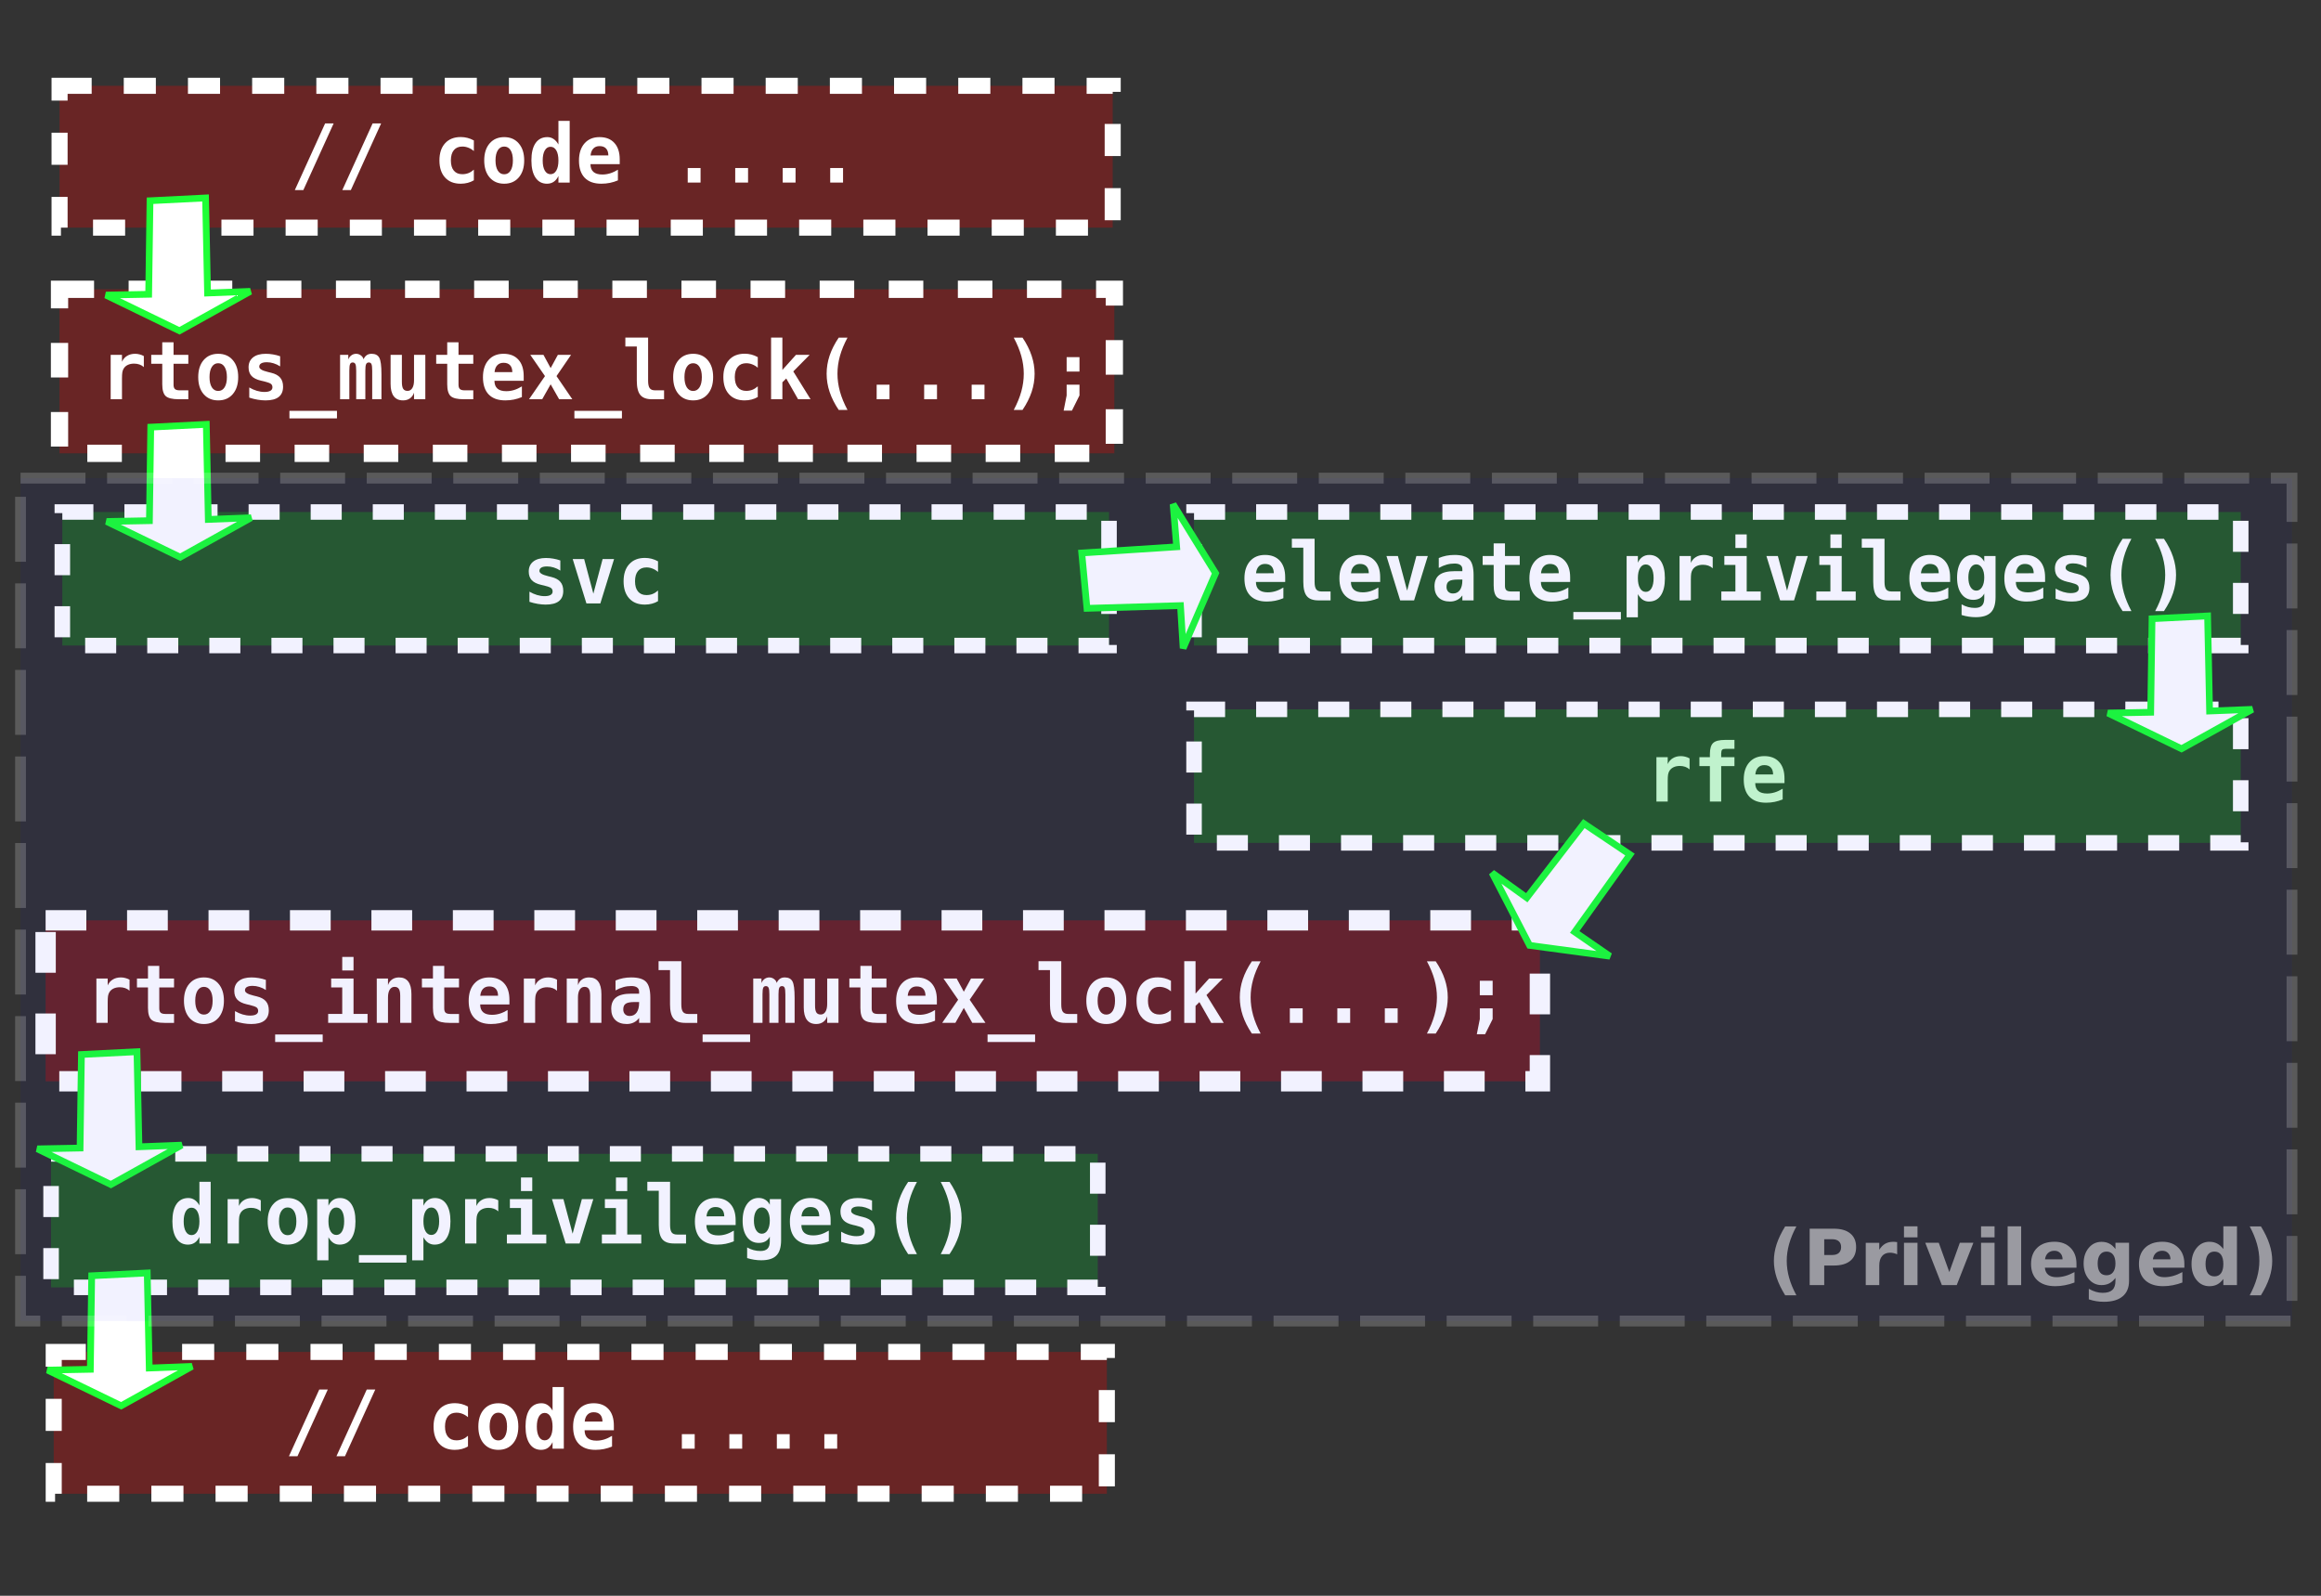 <?xml version="1.0" encoding="UTF-8" standalone="no"?>
<!-- Created with Inkscape (http://www.inkscape.org/) -->

<svg
   xmlns:osb="http://www.openswatchbook.org/uri/2009/osb"
   xmlns:dc="http://purl.org/dc/elements/1.1/"
   xmlns:cc="http://creativecommons.org/ns#"
   xmlns:rdf="http://www.w3.org/1999/02/22-rdf-syntax-ns#"
   xmlns:svg="http://www.w3.org/2000/svg"
   xmlns="http://www.w3.org/2000/svg"
   xmlns:xlink="http://www.w3.org/1999/xlink"
   xmlns:sodipodi="http://sodipodi.sourceforge.net/DTD/sodipodi-0.dtd"
   xmlns:inkscape="http://www.inkscape.org/namespaces/inkscape"
   width="800"
   height="550"
   viewBox="0 0 211.667 145.521"
   version="1.1"
   id="svg5212"
   inkscape:version="0.92.1 r"
   sodipodi:docname="inline_trap-compat.svg">
  <rect x="0" y="0" width="211.667" height="145.521" fill="#333333" stroke="none"/>
  <defs
     id="defs5206">
    <linearGradient
       id="linearGradient5786"
       osb:paint="solid">
      <stop
         style="stop-color:#ffffff;stop-opacity:1;"
         offset="0"
         id="stop5784" />
    </linearGradient>
    <linearGradient
       id="linearGradient5780"
       osb:paint="solid">
      <stop
         style="stop-color:#00b100;stop-opacity:1;"
         offset="0"
         id="stop5778" />
    </linearGradient>
    <linearGradient
       inkscape:collect="always"
       xlink:href="#linearGradient5786"
       id="linearGradient5788"
       x1="22.183"
       y1="184.212"
       x2="65.748"
       y2="184.212"
       gradientUnits="userSpaceOnUse"
       gradientTransform="matrix(2.208,0,0,0.459,-43.556,100.833)" />
    <linearGradient
       inkscape:collect="always"
       xlink:href="#linearGradient5786"
       id="linearGradient5788-6-0"
       x1="22.183"
       y1="184.212"
       x2="65.748"
       y2="184.212"
       gradientUnits="userSpaceOnUse"
       gradientTransform="matrix(2.191,0,0,0.373,-42.92,135.472)" />
    <linearGradient
       inkscape:collect="always"
       xlink:href="#linearGradient5786"
       id="linearGradient5788-6-0-0"
       x1="22.183"
       y1="184.212"
       x2="65.748"
       y2="184.212"
       gradientUnits="userSpaceOnUse"
       gradientTransform="matrix(2.191,0,0,0.373,60.288,135.472)" />
    <linearGradient
       inkscape:collect="always"
       xlink:href="#linearGradient5786"
       id="linearGradient5788-6-0-8"
       x1="22.183"
       y1="184.212"
       x2="65.748"
       y2="184.212"
       gradientUnits="userSpaceOnUse"
       gradientTransform="matrix(2.191,0,0,0.373,60.288,153.469)" />
    <linearGradient
       inkscape:collect="always"
       xlink:href="#linearGradient5786"
       id="linearGradient5788-9"
       x1="22.183"
       y1="184.212"
       x2="65.748"
       y2="184.212"
       gradientUnits="userSpaceOnUse"
       gradientTransform="matrix(3.128,0,0,0.45,-65.23,159.829)" />
    <linearGradient
       inkscape:collect="always"
       xlink:href="#linearGradient5786"
       id="linearGradient5788-6-0-0-6"
       x1="22.183"
       y1="184.212"
       x2="65.748"
       y2="184.212"
       gradientUnits="userSpaceOnUse"
       gradientTransform="matrix(2.191,0,0,0.373,-43.947,194.005)" />
    <linearGradient
       inkscape:collect="always"
       xlink:href="#linearGradient5786"
       id="linearGradient5788-9-0"
       x1="22.183"
       y1="184.212"
       x2="65.748"
       y2="184.212"
       gradientUnits="userSpaceOnUse"
       gradientTransform="matrix(2.205,0,0,0.397,-44.005,208.172)" />
    <linearGradient
       inkscape:collect="always"
       xlink:href="#linearGradient5786"
       id="linearGradient5788-9-0-4"
       x1="22.183"
       y1="184.212"
       x2="65.748"
       y2="184.212"
       gradientUnits="userSpaceOnUse"
       gradientTransform="matrix(2.205,0,0,0.397,-43.471,92.711)" />
    <linearGradient
       inkscape:collect="always"
       xlink:href="#linearGradient4651"
       id="linearGradient4653-1-50"
       x1="118.168"
       y1="168.868"
       x2="177.285"
       y2="168.868"
       gradientUnits="userSpaceOnUse"
       gradientTransform="matrix(0.002,0.205,-0.458,0.013,93.268,143.137)" />
    <linearGradient
       id="linearGradient4651"
       osb:paint="solid">
      <stop
         style="stop-color:#1eff36;stop-opacity:1;"
         offset="0"
         id="stop4649" />
    </linearGradient>
    <linearGradient
       inkscape:collect="always"
       xlink:href="#linearGradient4651"
       id="linearGradient4653-1-50-4"
       x1="118.168"
       y1="168.868"
       x2="177.285"
       y2="168.868"
       gradientUnits="userSpaceOnUse"
       gradientTransform="matrix(0.002,0.205,-0.458,0.013,93.336,163.784)" />
    <linearGradient
       inkscape:collect="always"
       xlink:href="#linearGradient4651"
       id="linearGradient4653-1-50-8"
       x1="118.168"
       y1="168.868"
       x2="177.285"
       y2="168.868"
       gradientUnits="userSpaceOnUse"
       gradientTransform="matrix(0.205,-0.011,0.033,0.457,69.033,128.607)" />
    <linearGradient
       inkscape:collect="always"
       xlink:href="#linearGradient4651"
       id="linearGradient4653-1-50-2"
       x1="118.168"
       y1="168.868"
       x2="177.285"
       y2="168.868"
       gradientUnits="userSpaceOnUse"
       gradientTransform="matrix(0.002,0.205,-0.458,0.013,275.847,181.254)" />
    <linearGradient
       inkscape:collect="always"
       xlink:href="#linearGradient4651"
       id="linearGradient4653-1-50-86"
       x1="118.168"
       y1="168.868"
       x2="177.285"
       y2="168.868"
       gradientUnits="userSpaceOnUse"
       gradientTransform="matrix(-0.121,0.165,-0.375,-0.264,224.147,252.869)" />
    <linearGradient
       inkscape:collect="always"
       xlink:href="#linearGradient4651"
       id="linearGradient4653-1-50-83"
       x1="118.168"
       y1="168.868"
       x2="177.285"
       y2="168.868"
       gradientUnits="userSpaceOnUse"
       gradientTransform="matrix(0.002,0.205,-0.458,0.013,87.013,220.994)" />
    <linearGradient
       inkscape:collect="always"
       xlink:href="#linearGradient4651"
       id="linearGradient4653-1-50-0"
       x1="118.168"
       y1="168.868"
       x2="177.285"
       y2="168.868"
       gradientUnits="userSpaceOnUse"
       gradientTransform="matrix(0.002,0.205,-0.458,0.013,87.949,241.17)" />
  </defs>
  <sodipodi:namedview
     id="base"
     pagecolor="#000000"
     bordercolor="#666666"
     borderopacity="1.0"
     inkscape:pageopacity="0"
     inkscape:pageshadow="2"
     inkscape:zoom="0.98994949"
     inkscape:cx="417.24027"
     inkscape:cy="267.81247"
     inkscape:document-units="mm"
     inkscape:current-layer="flowRoot5854-3-5-7-4"
     showgrid="false"
     units="px"
     inkscape:window-width="1906"
     inkscape:window-height="1049"
     inkscape:window-x="6"
     inkscape:window-y="23"
     inkscape:window-maximized="0" />
  <g
     inkscape:label="Layer 1"
     inkscape:groupmode="layer"
     id="layer1"
     transform="translate(0,-151.479)">
    <path
       style="fill:#ff0000;fill-opacity:0.267;stroke:url(#linearGradient5788);stroke-width:1.575;stroke-miterlimit:4;stroke-dasharray:3.151, 3.151;stroke-dashoffset:0"
       d="M 5.428,177.861 H 101.624 v 14.958 H 5.428 Z"
       id="rect5776" />
    <g
       aria-label="rtos_mutex_lock(...);"
       transform="matrix(0.18,0,0,0.185,-5.417,160.282)"
       style="font-style:normal;font-weight:normal;font-size:40px;line-height:125%;font-family:sans-serif;letter-spacing:0px;word-spacing:0px;fill:#000000;fill-opacity:1;stroke:none;stroke-width:1px;stroke-linecap:butt;stroke-linejoin:miter;stroke-opacity:1"
       id="flowRoot5854-3">
      <path
         d="m 102.967,133.373 q -0.938,-0.859 -2.207,-1.289 -1.25,-0.43 -2.754,-0.43 -1.816,0 -3.184,0.645 -1.348,0.625 -2.09,1.836 -0.469,0.742 -0.664,1.797 -0.176,1.055 -0.176,3.203 v 10.078 h -5.723 v -21.875 h 5.723 v 3.398 q 0.84,-1.875 2.578,-2.891 1.738,-1.035 4.062,-1.035 1.172,0 2.285,0.293 1.133,0.273 2.148,0.82 z"
         style="font-style:normal;font-variant:normal;font-weight:bold;font-stretch:normal;font-family:monospace;-inkscape-font-specification:'monospace Bold';text-align:center;text-anchor:middle;fill:#ffffff;fill-opacity:1"
         id="path6119" />
      <path
         d="m 118.025,121.127 v 6.211 h 7.48 v 4.395 h -7.48 v 10.352 q 0,1.465 0.703,2.109 0.723,0.625 2.383,0.625 h 4.395 v 4.395 h -4.805 q -4.922,0 -6.66,-1.562 -1.738,-1.582 -1.738,-5.84 v -10.078 h -5.586 v -4.395 h 5.586 v -6.211 z"
         style="font-style:normal;font-variant:normal;font-weight:bold;font-stretch:normal;font-family:monospace;-inkscape-font-specification:'monospace Bold';text-align:center;text-anchor:middle;fill:#ffffff;fill-opacity:1"
         id="path6121" />
      <path
         d="m 140.643,131.459 q -2.051,0 -3.223,1.816 -1.172,1.797 -1.172,5.02 0,3.223 1.172,5.039 1.172,1.797 3.223,1.797 2.07,0 3.242,-1.797 1.172,-1.816 1.172,-5.039 0,-3.223 -1.172,-5.02 -1.172,-1.816 -3.242,-1.816 z m -10.117,6.836 q 0,-5.293 2.734,-8.379 2.754,-3.105 7.383,-3.105 4.648,0 7.383,3.105 2.754,3.086 2.754,8.379 0,5.293 -2.754,8.398 -2.734,3.086 -7.383,3.086 -4.629,0 -7.383,-3.086 -2.734,-3.105 -2.734,-8.398 z"
         style="font-style:normal;font-variant:normal;font-weight:bold;font-stretch:normal;font-family:monospace;-inkscape-font-specification:'monospace Bold';text-align:center;text-anchor:middle;fill:#ffffff;fill-opacity:1"
         id="path6123" />
      <path
         d="m 172.029,128.021 v 5 q -1.582,-1.016 -3.301,-1.523 -1.699,-0.527 -3.418,-0.527 -1.914,0 -2.891,0.566 -0.977,0.547 -0.977,1.641 0,1.562 4.18,2.539 l 0.215,0.059 1.641,0.391 q 3.125,0.742 4.57,2.402 1.465,1.641 1.465,4.453 0,3.379 -2.227,5.078 -2.207,1.68 -6.66,1.68 -1.973,0 -4.043,-0.352 -2.07,-0.332 -4.199,-1.016 v -5 q 1.895,1.074 3.848,1.641 1.973,0.566 3.809,0.566 2.012,0 3.047,-0.586 1.035,-0.586 1.035,-1.699 0,-1.094 -0.742,-1.68 -0.723,-0.586 -3.477,-1.25 l -1.582,-0.352 q -3.281,-0.742 -4.785,-2.324 -1.504,-1.582 -1.504,-4.238 0,-3.164 2.285,-4.922 2.285,-1.758 6.426,-1.758 1.855,0 3.691,0.312 1.855,0.293 3.594,0.898 z"
         style="font-style:normal;font-variant:normal;font-weight:bold;font-stretch:normal;font-family:monospace;-inkscape-font-specification:'monospace Bold';text-align:center;text-anchor:middle;fill:#ffffff;fill-opacity:1"
         id="path6125" />
      <path
         d="m 200.818,154.936 v 3.711 h -24.082 v -3.711 z"
         style="font-style:normal;font-variant:normal;font-weight:bold;font-stretch:normal;font-family:monospace;-inkscape-font-specification:'monospace Bold';text-align:center;text-anchor:middle;fill:#ffffff;fill-opacity:1"
         id="path6127" />
      <path
         d="m 214.275,129.525 q 0.645,-1.387 1.641,-2.051 0.996,-0.664 2.441,-0.664 2.832,0 3.906,1.953 1.094,1.953 1.094,8.125 v 12.324 h -4.688 v -14.043 q 0,-2.441 -0.371,-3.262 -0.371,-0.82 -1.348,-0.82 -0.977,0 -1.367,0.84 -0.391,0.84 -0.391,3.242 v 14.043 h -4.629 v -14.043 q 0,-2.402 -0.391,-3.242 -0.391,-0.84 -1.367,-0.84 -0.977,0 -1.348,0.82 -0.371,0.82 -0.371,3.262 v 14.043 h -4.688 v -21.875 h 4.16 v 2.266 q 0.488,-1.289 1.562,-2.031 1.074,-0.762 2.402,-0.762 1.328,0 2.422,0.801 1.094,0.781 1.328,1.914 z"
         style="font-style:normal;font-variant:normal;font-weight:bold;font-stretch:normal;font-family:monospace;-inkscape-font-specification:'monospace Bold';text-align:center;text-anchor:middle;fill:#ffffff;fill-opacity:1"
         id="path6129" />
      <path
         d="m 227.986,141.576 v -14.238 h 5.723 v 13.359 q 0,2.363 0.664,3.379 0.664,1.016 2.207,1.016 1.543,0 2.402,-1.367 0.879,-1.367 0.879,-3.828 v -12.559 h 5.723 v 21.875 h -5.723 v -3.242 q -0.605,1.816 -2.07,2.812 -1.445,0.996 -3.496,0.996 -3.125,0 -4.727,-2.07 -1.582,-2.07 -1.582,-6.133 z"
         style="font-style:normal;font-variant:normal;font-weight:bold;font-stretch:normal;font-family:monospace;-inkscape-font-specification:'monospace Bold';text-align:center;text-anchor:middle;fill:#ffffff;fill-opacity:1"
         id="path6131" />
      <path
         d="m 262.4,121.127 v 6.211 h 7.48 v 4.395 h -7.48 v 10.352 q 0,1.465 0.703,2.109 0.723,0.625 2.383,0.625 h 4.395 v 4.395 h -4.805 q -4.922,0 -6.66,-1.562 -1.738,-1.582 -1.738,-5.84 v -10.078 h -5.586 v -4.395 h 5.586 v -6.211 z"
         style="font-style:normal;font-variant:normal;font-weight:bold;font-stretch:normal;font-family:monospace;-inkscape-font-specification:'monospace Bold';text-align:center;text-anchor:middle;fill:#ffffff;fill-opacity:1"
         id="path6133" />
      <path
         d="m 294.51,148.139 q -1.992,0.82 -4.062,1.23 -2.07,0.41 -4.375,0.41 -5.488,0 -8.398,-2.93 -2.891,-2.949 -2.891,-8.477 0,-5.352 2.793,-8.457 2.793,-3.105 7.617,-3.105 4.863,0 7.539,2.891 2.695,2.871 2.695,8.105 v 2.324 h -14.824 q 0.019,2.578 1.523,3.848 1.504,1.27 4.492,1.27 1.973,0 3.887,-0.566 1.914,-0.566 4.004,-1.797 z m -4.844,-12.305 q -0.039,-2.266 -1.172,-3.418 -1.113,-1.172 -3.301,-1.172 -1.973,0 -3.145,1.211 -1.172,1.191 -1.387,3.398 z"
         style="font-style:normal;font-variant:normal;font-weight:bold;font-stretch:normal;font-family:monospace;-inkscape-font-specification:'monospace Bold';text-align:center;text-anchor:middle;fill:#ffffff;fill-opacity:1"
         id="path6135" />
      <path
         d="m 319.412,127.338 -7.363,10.469 8.008,11.406 h -6.68 l -4.297,-7.363 -4.277,7.363 h -6.68 l 8.086,-11.406 -7.441,-10.469 h 6.68 l 3.633,6.523 3.652,-6.523 z"
         style="font-style:normal;font-variant:normal;font-weight:bold;font-stretch:normal;font-family:monospace;-inkscape-font-specification:'monospace Bold';text-align:center;text-anchor:middle;fill:#ffffff;fill-opacity:1"
         id="path6137" />
      <path
         d="m 345.193,154.936 v 3.711 h -24.082 v -3.711 z"
         style="font-style:normal;font-variant:normal;font-weight:bold;font-stretch:normal;font-family:monospace;-inkscape-font-specification:'monospace Bold';text-align:center;text-anchor:middle;fill:#ffffff;fill-opacity:1"
         id="path6139" />
      <path
         d="m 352.732,140.092 v -16.875 h -5.801 v -4.395 h 11.523 v 21.27 q 0,2.578 0.801,3.652 0.801,1.074 2.715,1.074 h 4.57 v 4.395 h -6.172 q -4.082,0 -5.859,-2.109 -1.777,-2.109 -1.777,-7.012 z"
         style="font-style:normal;font-variant:normal;font-weight:bold;font-stretch:normal;font-family:monospace;-inkscape-font-specification:'monospace Bold';text-align:center;text-anchor:middle;fill:#ffffff;fill-opacity:1"
         id="path6141" />
      <path
         d="m 381.268,131.459 q -2.051,0 -3.223,1.816 -1.172,1.797 -1.172,5.02 0,3.223 1.172,5.039 1.172,1.797 3.223,1.797 2.07,0 3.242,-1.797 1.172,-1.816 1.172,-5.039 0,-3.223 -1.172,-5.02 -1.172,-1.816 -3.242,-1.816 z m -10.117,6.836 q 0,-5.293 2.734,-8.379 2.754,-3.105 7.383,-3.105 4.648,0 7.383,3.105 2.754,3.086 2.754,8.379 0,5.293 -2.754,8.398 -2.734,3.086 -7.383,3.086 -4.629,0 -7.383,-3.086 -2.734,-3.105 -2.734,-8.398 z"
         style="font-style:normal;font-variant:normal;font-weight:bold;font-stretch:normal;font-family:monospace;-inkscape-font-specification:'monospace Bold';text-align:center;text-anchor:middle;fill:#ffffff;fill-opacity:1"
         id="path6143" />
      <path
         d="m 414.021,148.1 q -1.445,0.84 -3.105,1.25 -1.66,0.43 -3.574,0.43 -5.059,0 -7.91,-3.047 -2.852,-3.047 -2.852,-8.438 0,-5.41 2.871,-8.457 2.871,-3.066 7.93,-3.066 1.758,0 3.379,0.41 1.641,0.41 3.262,1.27 v 5.234 q -1.25,-1.074 -2.754,-1.641 -1.484,-0.586 -3.086,-0.586 -2.793,0 -4.297,1.777 -1.504,1.777 -1.504,5.059 0,3.281 1.504,5.039 1.504,1.758 4.297,1.758 1.66,0 3.105,-0.547 1.445,-0.566 2.734,-1.699 z"
         style="font-style:normal;font-variant:normal;font-weight:bold;font-stretch:normal;font-family:monospace;-inkscape-font-specification:'monospace Bold';text-align:center;text-anchor:middle;fill:#ffffff;fill-opacity:1"
         id="path6145" />
      <path
         d="m 420.76,118.822 h 5.723 v 15.957 l 6.875,-7.441 h 6.934 l -8.281,8.164 8.75,13.711 h -6.328 l -5.996,-10.234 -1.953,1.875 v 8.359 h -5.723 z"
         style="font-style:normal;font-variant:normal;font-weight:bold;font-stretch:normal;font-family:monospace;-inkscape-font-specification:'monospace Bold';text-align:center;text-anchor:middle;fill:#ffffff;fill-opacity:1"
         id="path6147" />
      <path
         d="m 459.471,118.861 q -2.578,4.668 -3.828,9.043 -1.25,4.375 -1.25,8.75 0,4.336 1.25,8.75 1.25,4.395 3.828,9.082 h -4.453 q -3.105,-4.512 -4.609,-8.887 -1.504,-4.395 -1.504,-8.945 0,-4.531 1.504,-8.926 1.523,-4.414 4.609,-8.867 z"
         style="font-style:normal;font-variant:normal;font-weight:bold;font-stretch:normal;font-family:monospace;-inkscape-font-specification:'monospace Bold';text-align:center;text-anchor:middle;fill:#ffffff;fill-opacity:1"
         id="path6149" />
      <path
         d="m 474.256,142.045 h 6.504 v 7.168 h -6.504 z"
         style="font-style:normal;font-variant:normal;font-weight:bold;font-stretch:normal;font-family:monospace;-inkscape-font-specification:'monospace Bold';text-align:center;text-anchor:middle;fill:#ffffff;fill-opacity:1"
         id="path6151" />
      <path
         d="m 498.318,142.045 h 6.504 v 7.168 h -6.504 z"
         style="font-style:normal;font-variant:normal;font-weight:bold;font-stretch:normal;font-family:monospace;-inkscape-font-specification:'monospace Bold';text-align:center;text-anchor:middle;fill:#ffffff;fill-opacity:1"
         id="path6153" />
      <path
         d="m 522.381,142.045 h 6.504 v 7.168 h -6.504 z"
         style="font-style:normal;font-variant:normal;font-weight:bold;font-stretch:normal;font-family:monospace;-inkscape-font-specification:'monospace Bold';text-align:center;text-anchor:middle;fill:#ffffff;fill-opacity:1"
         id="path6155" />
      <path
         d="m 543.709,118.861 h 4.453 q 3.086,4.453 4.59,8.867 1.523,4.395 1.523,8.926 0,4.551 -1.504,8.945 -1.504,4.375 -4.609,8.887 h -4.453 q 2.578,-4.688 3.828,-9.082 1.25,-4.414 1.25,-8.75 0,-4.375 -1.25,-8.75 -1.25,-4.375 -3.828,-9.043 z"
         style="font-style:normal;font-variant:normal;font-weight:bold;font-stretch:normal;font-family:monospace;-inkscape-font-specification:'monospace Bold';text-align:center;text-anchor:middle;fill:#ffffff;fill-opacity:1"
         id="path6157" />
      <path
         d="m 570.506,142.045 h 6.504 v 5.293 l -3.828,7.48 h -4.199 l 1.523,-7.48 z m 0,-13.594 h 6.504 v 7.129 h -6.504 z"
         style="font-style:normal;font-variant:normal;font-weight:bold;font-stretch:normal;font-family:monospace;-inkscape-font-specification:'monospace Bold';text-align:center;text-anchor:middle;fill:#ffffff;fill-opacity:1"
         id="path6159" />
    </g>
    <path
       style="fill:#00ff00;fill-opacity:0.208;stroke:url(#linearGradient5788-6-0);stroke-width:1.416;stroke-miterlimit:4;stroke-dasharray:2.831, 2.831;stroke-dashoffset:0"
       d="M 5.685,198.17 H 101.138 v 12.175 H 5.685 Z"
       id="rect5776-9-8" />
    <g
       aria-label="rfe"
       transform="matrix(0.18,0,0,0.185,96.568,196.971)"
       style="font-style:normal;font-weight:normal;font-size:40px;line-height:125%;font-family:sans-serif;letter-spacing:0px;word-spacing:0px;fill:#000000;fill-opacity:1;stroke:none;stroke-width:1px;stroke-linecap:butt;stroke-linejoin:miter;stroke-opacity:1"
       id="flowRoot5854-3-0">
      <path
         d="m 319.529,133.373 q -0.938,-0.859 -2.207,-1.289 -1.25,-0.43 -2.754,-0.43 -1.816,0 -3.184,0.645 -1.348,0.625 -2.09,1.836 -0.469,0.742 -0.664,1.797 -0.176,1.055 -0.176,3.203 v 10.078 h -5.723 v -21.875 h 5.723 v 3.398 q 0.84,-1.875 2.578,-2.891 1.738,-1.035 4.062,-1.035 1.172,0 2.285,0.293 1.133,0.273 2.148,0.82 z"
         style="font-style:normal;font-variant:normal;font-weight:bold;font-stretch:normal;font-family:monospace;-inkscape-font-specification:'monospace Bold';text-align:center;text-anchor:middle;fill:#ffffff;fill-opacity:1"
         id="path6163" />
      <path
         d="m 335.545,125.424 v 1.914 h 6.719 v 4.395 h -6.719 v 17.48 h -5.723 v -17.48 h -5.312 v -4.395 h 5.312 v -1.523 q 0,-3.945 1.641,-5.469 1.641,-1.523 6.094,-1.523 h 4.707 v 4.395 h -4.473 q -1.289,0 -1.758,0.469 -0.449,0.469 -0.488,1.738 z"
         style="font-style:normal;font-variant:normal;font-weight:bold;font-stretch:normal;font-family:monospace;-inkscape-font-specification:'monospace Bold';text-align:center;text-anchor:middle;fill:#ffffff;fill-opacity:1"
         id="path6165" />
      <path
         d="m 366.697,148.139 q -1.992,0.82 -4.062,1.23 -2.07,0.41 -4.375,0.41 -5.488,0 -8.398,-2.93 -2.891,-2.949 -2.891,-8.477 0,-5.352 2.793,-8.457 2.793,-3.105 7.617,-3.105 4.863,0 7.539,2.891 2.695,2.871 2.695,8.105 v 2.324 h -14.824 q 0.019,2.578 1.523,3.848 1.504,1.27 4.492,1.27 1.973,0 3.887,-0.566 1.914,-0.566 4.004,-1.797 z m -4.844,-12.305 q -0.039,-2.266 -1.172,-3.418 -1.113,-1.172 -3.301,-1.172 -1.973,0 -3.145,1.211 -1.172,1.191 -1.387,3.398 z"
         style="font-style:normal;font-variant:normal;font-weight:bold;font-stretch:normal;font-family:monospace;-inkscape-font-specification:'monospace Bold';text-align:center;text-anchor:middle;fill:#ffffff;fill-opacity:1"
         id="path6167" />
    </g>
    <path
       style="fill:#00ff00;fill-opacity:0.208;stroke:url(#linearGradient5788-6-0-0);stroke-width:1.416;stroke-miterlimit:4;stroke-dasharray:2.831, 2.831;stroke-dashoffset:0"
       d="m 108.893,198.17 h 95.453 v 12.175 h -95.453 z"
       id="rect5776-9-8-5" />
    <g
       aria-label="elevate_privileges()"
       transform="matrix(0.18,0,0,0.185,96.512,178.625)"
       style="font-style:normal;font-weight:normal;font-size:40px;line-height:125%;font-family:sans-serif;letter-spacing:0px;word-spacing:0px;fill:#000000;fill-opacity:1;stroke:none;stroke-width:1px;stroke-linecap:butt;stroke-linejoin:miter;stroke-opacity:1"
       id="flowRoot5854-3-0-2">
      <path
         d="m 114.041,148.139 q -1.992,0.82 -4.062,1.23 -2.07,0.41 -4.375,0.41 -5.488,0 -8.398,-2.93 -2.891,-2.949 -2.891,-8.477 0,-5.352 2.793,-8.457 2.793,-3.105 7.617,-3.105 4.863,0 7.539,2.891 2.695,2.871 2.695,8.105 v 2.324 h -14.824 q 0.019,2.578 1.523,3.848 1.504,1.27 4.492,1.27 1.973,0 3.887,-0.566 1.914,-0.566 4.004,-1.797 z m -4.844,-12.305 q -0.039,-2.266 -1.172,-3.418 -1.113,-1.172 -3.301,-1.172 -1.973,0 -3.145,1.211 -1.172,1.191 -1.387,3.398 z"
         style="font-style:normal;font-variant:normal;font-weight:bold;font-stretch:normal;font-family:monospace;-inkscape-font-specification:'monospace Bold';text-align:center;text-anchor:middle;fill:#ffffff;fill-opacity:1"
         id="path6171" />
      <path
         d="m 124.139,140.092 v -16.875 h -5.801 v -4.395 h 11.523 v 21.27 q 0,2.578 0.801,3.652 0.801,1.074 2.715,1.074 h 4.57 v 4.395 h -6.172 q -4.082,0 -5.859,-2.109 -1.777,-2.109 -1.777,-7.012 z"
         style="font-style:normal;font-variant:normal;font-weight:bold;font-stretch:normal;font-family:monospace;-inkscape-font-specification:'monospace Bold';text-align:center;text-anchor:middle;fill:#ffffff;fill-opacity:1"
         id="path6173" />
      <path
         d="m 162.166,148.139 q -1.992,0.82 -4.062,1.23 -2.07,0.41 -4.375,0.41 -5.488,0 -8.398,-2.93 -2.891,-2.949 -2.891,-8.477 0,-5.352 2.793,-8.457 2.793,-3.105 7.617,-3.105 4.863,0 7.539,2.891 2.695,2.871 2.695,8.105 v 2.324 h -14.824 q 0.019,2.578 1.523,3.848 1.504,1.27 4.492,1.27 1.973,0 3.887,-0.566 1.914,-0.566 4.004,-1.797 z m -4.844,-12.305 q -0.039,-2.266 -1.172,-3.418 -1.113,-1.172 -3.301,-1.172 -1.973,0 -3.145,1.211 -1.172,1.191 -1.387,3.398 z"
         style="font-style:normal;font-variant:normal;font-weight:bold;font-stretch:normal;font-family:monospace;-inkscape-font-specification:'monospace Bold';text-align:center;text-anchor:middle;fill:#ffffff;fill-opacity:1"
         id="path6175" />
      <path
         d="m 187.225,127.338 -6.953,21.875 h -7.051 l -6.953,-21.875 h 5.801 l 4.668,17.07 4.688,-17.07 z"
         style="font-style:normal;font-variant:normal;font-weight:bold;font-stretch:normal;font-family:monospace;-inkscape-font-specification:'monospace Bold';text-align:center;text-anchor:middle;fill:#ffffff;fill-opacity:1"
         id="path6177" />
      <path
         d="m 202.439,138.939 q -3.203,0 -4.473,0.82 -1.27,0.82 -1.27,2.812 0,1.484 0.879,2.363 0.879,0.879 2.383,0.879 2.266,0 3.516,-1.699 1.25,-1.719 1.25,-4.785 v -0.391 z m 7.969,-2.207 v 12.48 h -5.684 v -2.441 q -1.035,1.445 -2.656,2.227 -1.621,0.781 -3.574,0.781 -3.73,0 -5.82,-1.973 -2.07,-1.973 -2.07,-5.508 0,-3.828 2.48,-5.645 2.48,-1.836 7.676,-1.836 h 3.965 v -0.957 q 0,-1.387 -1.016,-2.09 -0.996,-0.723 -2.949,-0.723 -2.051,0 -3.984,0.527 -1.914,0.508 -4.004,1.641 v -4.883 q 1.895,-0.781 3.848,-1.152 1.953,-0.371 4.141,-0.371 5.332,0 7.48,2.168 2.168,2.168 2.168,7.754 z"
         style="font-style:normal;font-variant:normal;font-weight:bold;font-stretch:normal;font-family:monospace;-inkscape-font-specification:'monospace Bold';text-align:center;text-anchor:middle;fill:#ffffff;fill-opacity:1"
         id="path6179" />
      <path
         d="m 226.307,121.127 v 6.211 h 7.48 v 4.395 h -7.48 v 10.352 q 0,1.465 0.703,2.109 0.723,0.625 2.383,0.625 h 4.395 v 4.395 h -4.805 q -4.922,0 -6.66,-1.562 -1.738,-1.582 -1.738,-5.84 v -10.078 h -5.586 v -4.395 h 5.586 v -6.211 z"
         style="font-style:normal;font-variant:normal;font-weight:bold;font-stretch:normal;font-family:monospace;-inkscape-font-specification:'monospace Bold';text-align:center;text-anchor:middle;fill:#ffffff;fill-opacity:1"
         id="path6181" />
      <path
         d="m 258.416,148.139 q -1.992,0.82 -4.062,1.23 -2.07,0.41 -4.375,0.41 -5.488,0 -8.398,-2.93 -2.891,-2.949 -2.891,-8.477 0,-5.352 2.793,-8.457 2.793,-3.105 7.617,-3.105 4.863,0 7.539,2.891 2.695,2.871 2.695,8.105 v 2.324 h -14.824 q 0.019,2.578 1.523,3.848 1.504,1.27 4.492,1.27 1.973,0 3.887,-0.566 1.914,-0.566 4.004,-1.797 z m -4.844,-12.305 q -0.039,-2.266 -1.172,-3.418 -1.113,-1.172 -3.301,-1.172 -1.973,0 -3.145,1.211 -1.172,1.191 -1.387,3.398 z"
         style="font-style:normal;font-variant:normal;font-weight:bold;font-stretch:normal;font-family:monospace;-inkscape-font-specification:'monospace Bold';text-align:center;text-anchor:middle;fill:#ffffff;fill-opacity:1"
         id="path6183" />
      <path
         d="m 285.037,154.936 v 3.711 h -24.082 v -3.711 z"
         style="font-style:normal;font-variant:normal;font-weight:bold;font-stretch:normal;font-family:monospace;-inkscape-font-specification:'monospace Bold';text-align:center;text-anchor:middle;fill:#ffffff;fill-opacity:1"
         id="path6185" />
      <path
         d="m 293.65,146.127 v 11.406 h -5.703 v -30.195 h 5.703 v 3.281 q 0.898,-1.895 2.363,-2.852 1.465,-0.957 3.438,-0.957 3.75,0 5.82,3.008 2.07,3.008 2.07,8.477 0,5.547 -2.109,8.516 -2.09,2.969 -5.977,2.969 -1.758,0 -3.164,-0.898 -1.387,-0.918 -2.441,-2.754 z m 7.969,-7.871 q 0,-3.164 -1.055,-4.961 -1.055,-1.797 -2.91,-1.797 -1.855,0 -2.93,1.797 -1.074,1.797 -1.074,4.961 0,3.164 1.074,4.961 1.074,1.797 2.93,1.797 1.855,0 2.91,-1.797 1.055,-1.797 1.055,-4.961 z"
         style="font-style:normal;font-variant:normal;font-weight:bold;font-stretch:normal;font-family:monospace;-inkscape-font-specification:'monospace Bold';text-align:center;text-anchor:middle;fill:#ffffff;fill-opacity:1"
         id="path6187" />
      <path
         d="m 331.561,133.373 q -0.938,-0.859 -2.207,-1.289 -1.25,-0.43 -2.754,-0.43 -1.816,0 -3.184,0.645 -1.348,0.625 -2.09,1.836 -0.469,0.742 -0.664,1.797 -0.176,1.055 -0.176,3.203 v 10.078 h -5.723 v -21.875 h 5.723 v 3.398 q 0.84,-1.875 2.578,-2.891 1.738,-1.035 4.062,-1.035 1.172,0 2.285,0.293 1.133,0.273 2.148,0.82 z"
         style="font-style:normal;font-variant:normal;font-weight:bold;font-stretch:normal;font-family:monospace;-inkscape-font-specification:'monospace Bold';text-align:center;text-anchor:middle;fill:#ffffff;fill-opacity:1"
         id="path6189" />
      <path
         d="m 337.459,127.338 h 11.328 v 17.48 h 7.109 v 4.395 h -19.961 v -4.395 h 7.129 v -13.086 h -5.605 z m 5.605,-10.645 h 5.723 v 6.68 h -5.723 z"
         style="font-style:normal;font-variant:normal;font-weight:bold;font-stretch:normal;font-family:monospace;-inkscape-font-specification:'monospace Bold';text-align:center;text-anchor:middle;fill:#ffffff;fill-opacity:1"
         id="path6191" />
      <path
         d="m 379.725,127.338 -6.953,21.875 h -7.051 l -6.953,-21.875 h 5.801 l 4.668,17.07 4.688,-17.07 z"
         style="font-style:normal;font-variant:normal;font-weight:bold;font-stretch:normal;font-family:monospace;-inkscape-font-specification:'monospace Bold';text-align:center;text-anchor:middle;fill:#ffffff;fill-opacity:1"
         id="path6193" />
      <path
         d="m 385.584,127.338 h 11.328 v 17.48 h 7.109 v 4.395 h -19.961 v -4.395 h 7.129 v -13.086 h -5.605 z m 5.605,-10.645 h 5.723 v 6.68 h -5.723 z"
         style="font-style:normal;font-variant:normal;font-weight:bold;font-stretch:normal;font-family:monospace;-inkscape-font-specification:'monospace Bold';text-align:center;text-anchor:middle;fill:#ffffff;fill-opacity:1"
         id="path6195" />
      <path
         d="m 412.889,140.092 v -16.875 h -5.801 v -4.395 h 11.523 v 21.27 q 0,2.578 0.801,3.652 0.801,1.074 2.715,1.074 h 4.57 v 4.395 h -6.172 q -4.082,0 -5.859,-2.109 -1.777,-2.109 -1.777,-7.012 z"
         style="font-style:normal;font-variant:normal;font-weight:bold;font-stretch:normal;font-family:monospace;-inkscape-font-specification:'monospace Bold';text-align:center;text-anchor:middle;fill:#ffffff;fill-opacity:1"
         id="path6197" />
      <path
         d="m 450.916,148.139 q -1.992,0.82 -4.062,1.23 -2.07,0.41 -4.375,0.41 -5.488,0 -8.398,-2.93 -2.891,-2.949 -2.891,-8.477 0,-5.352 2.793,-8.457 2.793,-3.105 7.617,-3.105 4.863,0 7.539,2.891 2.695,2.871 2.695,8.105 v 2.324 h -14.824 q 0.019,2.578 1.523,3.848 1.504,1.27 4.492,1.27 1.973,0 3.887,-0.566 1.914,-0.566 4.004,-1.797 z m -4.844,-12.305 q -0.039,-2.266 -1.172,-3.418 -1.113,-1.172 -3.301,-1.172 -1.973,0 -3.145,1.211 -1.172,1.191 -1.387,3.398 z"
         style="font-style:normal;font-variant:normal;font-weight:bold;font-stretch:normal;font-family:monospace;-inkscape-font-specification:'monospace Bold';text-align:center;text-anchor:middle;fill:#ffffff;fill-opacity:1"
         id="path6199" />
      <path
         d="m 469.139,137.924 q 0,-2.93 -1.113,-4.688 -1.113,-1.777 -2.93,-1.777 -1.797,0 -2.91,1.758 -1.094,1.758 -1.094,4.707 0,2.969 1.094,4.727 1.113,1.758 2.91,1.758 1.816,0 2.93,-1.758 1.113,-1.777 1.113,-4.727 z m 5.723,9.648 q 0,5.254 -2.383,7.578 -2.363,2.344 -7.695,2.344 -1.797,0 -3.555,-0.273 -1.758,-0.254 -3.574,-0.801 v -5.254 q 1.621,0.898 3.301,1.328 1.68,0.43 3.457,0.43 2.422,0 3.574,-1.152 1.152,-1.133 1.152,-3.555 v -2.363 q -0.84,1.562 -2.227,2.324 -1.387,0.762 -3.379,0.762 -3.75,0 -5.957,-2.93 -2.207,-2.93 -2.207,-7.949 0,-5.195 2.207,-8.242 2.207,-3.047 5.918,-3.047 1.875,0 3.34,0.879 1.465,0.879 2.305,2.48 v -2.793 h 5.723 z"
         style="font-style:normal;font-variant:normal;font-weight:bold;font-stretch:normal;font-family:monospace;-inkscape-font-specification:'monospace Bold';text-align:center;text-anchor:middle;fill:#ffffff;fill-opacity:1"
         id="path6201" />
      <path
         d="m 499.041,148.139 q -1.992,0.82 -4.062,1.23 -2.07,0.41 -4.375,0.41 -5.488,0 -8.398,-2.93 -2.891,-2.949 -2.891,-8.477 0,-5.352 2.793,-8.457 2.793,-3.105 7.617,-3.105 4.863,0 7.539,2.891 2.695,2.871 2.695,8.105 v 2.324 h -14.824 q 0.019,2.578 1.523,3.848 1.504,1.27 4.492,1.27 1.973,0 3.887,-0.566 1.914,-0.566 4.004,-1.797 z m -4.844,-12.305 q -0.039,-2.266 -1.172,-3.418 -1.113,-1.172 -3.301,-1.172 -1.973,0 -3.145,1.211 -1.172,1.191 -1.387,3.398 z"
         style="font-style:normal;font-variant:normal;font-weight:bold;font-stretch:normal;font-family:monospace;-inkscape-font-specification:'monospace Bold';text-align:center;text-anchor:middle;fill:#ffffff;fill-opacity:1"
         id="path6203" />
      <path
         d="m 520.936,128.021 v 5 q -1.582,-1.016 -3.301,-1.523 -1.699,-0.527 -3.418,-0.527 -1.914,0 -2.891,0.566 -0.977,0.547 -0.977,1.641 0,1.562 4.18,2.539 l 0.215,0.059 1.641,0.391 q 3.125,0.742 4.57,2.402 1.465,1.641 1.465,4.453 0,3.379 -2.227,5.078 -2.207,1.68 -6.66,1.68 -1.973,0 -4.043,-0.352 -2.07,-0.332 -4.199,-1.016 v -5 q 1.895,1.074 3.848,1.641 1.973,0.566 3.809,0.566 2.012,0 3.047,-0.586 1.035,-0.586 1.035,-1.699 0,-1.094 -0.742,-1.68 -0.723,-0.586 -3.477,-1.25 l -1.582,-0.352 q -3.281,-0.742 -4.785,-2.324 -1.504,-1.582 -1.504,-4.238 0,-3.164 2.285,-4.922 2.285,-1.758 6.426,-1.758 1.855,0 3.691,0.312 1.855,0.293 3.594,0.898 z"
         style="font-style:normal;font-variant:normal;font-weight:bold;font-stretch:normal;font-family:monospace;-inkscape-font-specification:'monospace Bold';text-align:center;text-anchor:middle;fill:#ffffff;fill-opacity:1"
         id="path6205" />
      <path
         d="m 543.689,118.861 q -2.578,4.668 -3.828,9.043 -1.25,4.375 -1.25,8.75 0,4.336 1.25,8.75 1.25,4.395 3.828,9.082 h -4.453 q -3.105,-4.512 -4.609,-8.887 -1.504,-4.395 -1.504,-8.945 0,-4.531 1.504,-8.926 1.523,-4.414 4.609,-8.867 z"
         style="font-style:normal;font-variant:normal;font-weight:bold;font-stretch:normal;font-family:monospace;-inkscape-font-specification:'monospace Bold';text-align:center;text-anchor:middle;fill:#ffffff;fill-opacity:1"
         id="path6207" />
      <path
         d="m 555.74,118.861 h 4.453 q 3.086,4.453 4.59,8.867 1.523,4.395 1.523,8.926 0,4.551 -1.504,8.945 -1.504,4.375 -4.609,8.887 h -4.453 q 2.578,-4.688 3.828,-9.082 1.25,-4.414 1.25,-8.75 0,-4.375 -1.25,-8.75 -1.25,-4.375 -3.828,-9.043 z"
         style="font-style:normal;font-variant:normal;font-weight:bold;font-stretch:normal;font-family:monospace;-inkscape-font-specification:'monospace Bold';text-align:center;text-anchor:middle;fill:#ffffff;fill-opacity:1"
         id="path6209" />
    </g>
    <path
       style="fill:#00ff00;fill-opacity:0.208;stroke:url(#linearGradient5788-6-0-8);stroke-width:1.416;stroke-miterlimit:4;stroke-dasharray:2.831, 2.831;stroke-dashoffset:0"
       d="m 108.893,216.166 h 95.453 v 12.175 h -95.453 z"
       id="rect5776-9-8-8" />
    <g
       aria-label="svc"
       transform="matrix(0.18,0,0,0.185,-5.853,178.903)"
       style="font-style:normal;font-weight:normal;font-size:40px;line-height:125%;font-family:sans-serif;letter-spacing:0px;word-spacing:0px;fill:#000000;fill-opacity:1;stroke:none;stroke-width:1px;stroke-linecap:butt;stroke-linejoin:miter;stroke-opacity:1"
       id="flowRoot5854-3-0-0">
      <path
         d="m 316.404,128.021 v 5 q -1.582,-1.016 -3.301,-1.523 -1.699,-0.527 -3.418,-0.527 -1.914,0 -2.891,0.566 -0.977,0.547 -0.977,1.641 0,1.562 4.18,2.539 l 0.215,0.059 1.641,0.391 q 3.125,0.742 4.57,2.402 1.465,1.641 1.465,4.453 0,3.379 -2.227,5.078 -2.207,1.68 -6.66,1.68 -1.973,0 -4.043,-0.352 -2.07,-0.332 -4.199,-1.016 v -5 q 1.895,1.074 3.848,1.641 1.973,0.566 3.809,0.566 2.012,0 3.047,-0.586 1.035,-0.586 1.035,-1.699 0,-1.094 -0.742,-1.68 -0.723,-0.586 -3.477,-1.25 l -1.582,-0.352 q -3.281,-0.742 -4.785,-2.324 -1.504,-1.582 -1.504,-4.238 0,-3.164 2.285,-4.922 2.285,-1.758 6.426,-1.758 1.855,0 3.691,0.312 1.855,0.293 3.594,0.898 z"
         style="font-style:normal;font-variant:normal;font-weight:bold;font-stretch:normal;font-family:monospace;-inkscape-font-specification:'monospace Bold';text-align:center;text-anchor:middle;fill:#ffffff;fill-opacity:1"
         id="path6213" />
      <path
         d="m 343.631,127.338 -6.953,21.875 h -7.051 l -6.953,-21.875 h 5.801 l 4.668,17.07 4.688,-17.07 z"
         style="font-style:normal;font-variant:normal;font-weight:bold;font-stretch:normal;font-family:monospace;-inkscape-font-specification:'monospace Bold';text-align:center;text-anchor:middle;fill:#ffffff;fill-opacity:1"
         id="path6215" />
      <path
         d="m 365.896,148.1 q -1.445,0.84 -3.105,1.25 -1.66,0.43 -3.574,0.43 -5.059,0 -7.91,-3.047 -2.852,-3.047 -2.852,-8.438 0,-5.41 2.871,-8.457 2.871,-3.066 7.93,-3.066 1.758,0 3.379,0.41 1.641,0.41 3.262,1.27 v 5.234 q -1.25,-1.074 -2.754,-1.641 -1.484,-0.586 -3.086,-0.586 -2.793,0 -4.297,1.777 -1.504,1.777 -1.504,5.059 0,3.281 1.504,5.039 1.504,1.758 4.297,1.758 1.66,0 3.105,-0.547 1.445,-0.566 2.734,-1.699 z"
         style="font-style:normal;font-variant:normal;font-weight:bold;font-stretch:normal;font-family:monospace;-inkscape-font-specification:'monospace Bold';text-align:center;text-anchor:middle;fill:#ffffff;fill-opacity:1"
         id="path6217" />
    </g>
    <path
       style="fill:#ff0000;fill-opacity:0.267;stroke:url(#linearGradient5788-9);stroke-width:1.857;stroke-miterlimit:4;stroke-dasharray:3.714, 3.714;stroke-dashoffset:0"
       d="M 4.16,235.406 H 140.433 v 14.677 H 4.16 Z"
       id="rect5776-2" />
    <g
       aria-label="rtos_internal_mutex_lock(...);"
       transform="matrix(0.18,0,0,0.185,-7.36,217.152)"
       style="font-style:normal;font-weight:normal;font-size:40px;line-height:125%;font-family:sans-serif;letter-spacing:0px;word-spacing:0px;fill:#000000;fill-opacity:1;stroke:none;stroke-width:1px;stroke-linecap:butt;stroke-linejoin:miter;stroke-opacity:1"
       id="flowRoot5854-3-5">
      <path
         d="m 106.527,133.373 q -0.938,-0.859 -2.207,-1.289 -1.25,-0.43 -2.754,-0.43 -1.816,0 -3.184,0.645 -1.348,0.625 -2.09,1.836 -0.469,0.742 -0.664,1.797 -0.176,1.055 -0.176,3.203 v 10.078 h -5.723 v -21.875 h 5.723 v 3.398 q 0.84,-1.875 2.578,-2.891 1.738,-1.035 4.062,-1.035 1.172,0 2.285,0.293 1.133,0.273 2.148,0.82 z"
         style="font-style:normal;font-variant:normal;font-weight:bold;font-stretch:normal;font-family:monospace;-inkscape-font-specification:'monospace Bold';text-align:center;text-anchor:middle;fill:#ffffff;fill-opacity:1"
         id="path6221" />
      <path
         d="m 121.586,121.127 v 6.211 h 7.48 v 4.395 h -7.48 v 10.352 q 0,1.465 0.703,2.109 0.723,0.625 2.383,0.625 h 4.395 v 4.395 h -4.805 q -4.922,0 -6.66,-1.562 -1.738,-1.582 -1.738,-5.84 v -10.078 h -5.586 v -4.395 h 5.586 v -6.211 z"
         style="font-style:normal;font-variant:normal;font-weight:bold;font-stretch:normal;font-family:monospace;-inkscape-font-specification:'monospace Bold';text-align:center;text-anchor:middle;fill:#ffffff;fill-opacity:1"
         id="path6223" />
      <path
         d="m 144.203,131.459 q -2.051,0 -3.223,1.816 -1.172,1.797 -1.172,5.02 0,3.223 1.172,5.039 1.172,1.797 3.223,1.797 2.07,0 3.242,-1.797 1.172,-1.816 1.172,-5.039 0,-3.223 -1.172,-5.02 -1.172,-1.816 -3.242,-1.816 z m -10.117,6.836 q 0,-5.293 2.734,-8.379 2.754,-3.105 7.383,-3.105 4.648,0 7.383,3.105 2.754,3.086 2.754,8.379 0,5.293 -2.754,8.398 -2.734,3.086 -7.383,3.086 -4.629,0 -7.383,-3.086 -2.734,-3.105 -2.734,-8.398 z"
         style="font-style:normal;font-variant:normal;font-weight:bold;font-stretch:normal;font-family:monospace;-inkscape-font-specification:'monospace Bold';text-align:center;text-anchor:middle;fill:#ffffff;fill-opacity:1"
         id="path6225" />
      <path
         d="m 175.59,128.021 v 5 q -1.582,-1.016 -3.301,-1.523 -1.699,-0.527 -3.418,-0.527 -1.914,0 -2.891,0.566 -0.977,0.547 -0.977,1.641 0,1.562 4.18,2.539 l 0.215,0.059 1.641,0.391 q 3.125,0.742 4.57,2.402 1.465,1.641 1.465,4.453 0,3.379 -2.227,5.078 -2.207,1.68 -6.66,1.68 -1.973,0 -4.043,-0.352 -2.07,-0.332 -4.199,-1.016 v -5 q 1.895,1.074 3.848,1.641 1.973,0.566 3.809,0.566 2.012,0 3.047,-0.586 1.035,-0.586 1.035,-1.699 0,-1.094 -0.742,-1.68 -0.723,-0.586 -3.477,-1.25 l -1.582,-0.352 q -3.281,-0.742 -4.785,-2.324 -1.504,-1.582 -1.504,-4.238 0,-3.164 2.285,-4.922 2.285,-1.758 6.426,-1.758 1.855,0 3.691,0.312 1.855,0.293 3.594,0.898 z"
         style="font-style:normal;font-variant:normal;font-weight:bold;font-stretch:normal;font-family:monospace;-inkscape-font-specification:'monospace Bold';text-align:center;text-anchor:middle;fill:#ffffff;fill-opacity:1"
         id="path6227" />
      <path
         d="m 204.379,154.936 v 3.711 h -24.082 v -3.711 z"
         style="font-style:normal;font-variant:normal;font-weight:bold;font-stretch:normal;font-family:monospace;-inkscape-font-specification:'monospace Bold';text-align:center;text-anchor:middle;fill:#ffffff;fill-opacity:1"
         id="path6229" />
      <path
         d="m 208.676,127.338 h 11.328 v 17.48 h 7.109 v 4.395 h -19.961 v -4.395 h 7.129 v -13.086 h -5.605 z m 5.605,-10.645 h 5.723 v 6.68 h -5.723 z"
         style="font-style:normal;font-variant:normal;font-weight:bold;font-stretch:normal;font-family:monospace;-inkscape-font-specification:'monospace Bold';text-align:center;text-anchor:middle;fill:#ffffff;fill-opacity:1"
         id="path6231" />
      <path
         d="m 249.34,135.014 v 14.199 h -5.684 v -13.32 q 0,-2.383 -0.684,-3.398 -0.664,-1.035 -2.188,-1.035 -1.543,0 -2.441,1.387 -0.879,1.387 -0.879,3.848 v 12.52 h -5.684 v -21.875 h 5.684 v 3.281 q 0.605,-1.816 2.07,-2.812 1.465,-0.996 3.535,-0.996 3.105,0 4.688,2.07 1.582,2.051 1.582,6.133 z"
         style="font-style:normal;font-variant:normal;font-weight:bold;font-stretch:normal;font-family:monospace;-inkscape-font-specification:'monospace Bold';text-align:center;text-anchor:middle;fill:#ffffff;fill-opacity:1"
         id="path6233" />
      <path
         d="m 265.961,121.127 v 6.211 h 7.48 v 4.395 h -7.48 v 10.352 q 0,1.465 0.703,2.109 0.723,0.625 2.383,0.625 h 4.395 v 4.395 h -4.805 q -4.922,0 -6.66,-1.562 -1.738,-1.582 -1.738,-5.84 v -10.078 h -5.586 v -4.395 h 5.586 v -6.211 z"
         style="font-style:normal;font-variant:normal;font-weight:bold;font-stretch:normal;font-family:monospace;-inkscape-font-specification:'monospace Bold';text-align:center;text-anchor:middle;fill:#ffffff;fill-opacity:1"
         id="path6235" />
      <path
         d="m 298.07,148.139 q -1.992,0.82 -4.062,1.23 -2.07,0.41 -4.375,0.41 -5.488,0 -8.398,-2.93 -2.891,-2.949 -2.891,-8.477 0,-5.352 2.793,-8.457 2.793,-3.105 7.617,-3.105 4.863,0 7.539,2.891 2.695,2.871 2.695,8.105 v 2.324 h -14.824 q 0.019,2.578 1.523,3.848 1.504,1.27 4.492,1.27 1.973,0 3.887,-0.566 1.914,-0.566 4.004,-1.797 z m -4.844,-12.305 q -0.039,-2.266 -1.172,-3.418 -1.113,-1.172 -3.301,-1.172 -1.973,0 -3.145,1.211 -1.172,1.191 -1.387,3.398 z"
         style="font-style:normal;font-variant:normal;font-weight:bold;font-stretch:normal;font-family:monospace;-inkscape-font-specification:'monospace Bold';text-align:center;text-anchor:middle;fill:#ffffff;fill-opacity:1"
         id="path6237" />
      <path
         d="m 323.09,133.373 q -0.938,-0.859 -2.207,-1.289 -1.25,-0.43 -2.754,-0.43 -1.816,0 -3.184,0.645 -1.348,0.625 -2.09,1.836 -0.469,0.742 -0.664,1.797 -0.176,1.055 -0.176,3.203 v 10.078 h -5.723 v -21.875 h 5.723 v 3.398 q 0.84,-1.875 2.578,-2.891 1.738,-1.035 4.062,-1.035 1.172,0 2.285,0.293 1.133,0.273 2.148,0.82 z"
         style="font-style:normal;font-variant:normal;font-weight:bold;font-stretch:normal;font-family:monospace;-inkscape-font-specification:'monospace Bold';text-align:center;text-anchor:middle;fill:#ffffff;fill-opacity:1"
         id="path6239" />
      <path
         d="m 345.59,135.014 v 14.199 h -5.684 v -13.32 q 0,-2.383 -0.684,-3.398 -0.664,-1.035 -2.188,-1.035 -1.543,0 -2.441,1.387 -0.879,1.387 -0.879,3.848 v 12.52 h -5.684 v -21.875 h 5.684 v 3.281 q 0.605,-1.816 2.07,-2.812 1.465,-0.996 3.535,-0.996 3.105,0 4.688,2.07 1.582,2.051 1.582,6.133 z"
         style="font-style:normal;font-variant:normal;font-weight:bold;font-stretch:normal;font-family:monospace;-inkscape-font-specification:'monospace Bold';text-align:center;text-anchor:middle;fill:#ffffff;fill-opacity:1"
         id="path6241" />
      <path
         d="m 362.406,138.939 q -3.203,0 -4.473,0.82 -1.27,0.82 -1.27,2.812 0,1.484 0.879,2.363 0.879,0.879 2.383,0.879 2.266,0 3.516,-1.699 1.25,-1.719 1.25,-4.785 v -0.391 z m 7.969,-2.207 v 12.48 h -5.684 v -2.441 q -1.035,1.445 -2.656,2.227 -1.621,0.781 -3.574,0.781 -3.73,0 -5.82,-1.973 -2.07,-1.973 -2.07,-5.508 0,-3.828 2.48,-5.645 2.48,-1.836 7.676,-1.836 h 3.965 v -0.957 q 0,-1.387 -1.016,-2.09 -0.996,-0.723 -2.949,-0.723 -2.051,0 -3.984,0.527 -1.914,0.508 -4.004,1.641 v -4.883 q 1.895,-0.781 3.848,-1.152 1.953,-0.371 4.141,-0.371 5.332,0 7.48,2.168 2.168,2.168 2.168,7.754 z"
         style="font-style:normal;font-variant:normal;font-weight:bold;font-stretch:normal;font-family:monospace;-inkscape-font-specification:'monospace Bold';text-align:center;text-anchor:middle;fill:#ffffff;fill-opacity:1"
         id="path6243" />
      <path
         d="m 380.355,140.092 v -16.875 h -5.801 v -4.395 h 11.523 v 21.27 q 0,2.578 0.801,3.652 0.801,1.074 2.715,1.074 h 4.57 v 4.395 h -6.172 q -4.082,0 -5.859,-2.109 -1.777,-2.109 -1.777,-7.012 z"
         style="font-style:normal;font-variant:normal;font-weight:bold;font-stretch:normal;font-family:monospace;-inkscape-font-specification:'monospace Bold';text-align:center;text-anchor:middle;fill:#ffffff;fill-opacity:1"
         id="path6245" />
      <path
         d="m 420.941,154.936 v 3.711 h -24.082 v -3.711 z"
         style="font-style:normal;font-variant:normal;font-weight:bold;font-stretch:normal;font-family:monospace;-inkscape-font-specification:'monospace Bold';text-align:center;text-anchor:middle;fill:#ffffff;fill-opacity:1"
         id="path6247" />
      <path
         d="m 434.398,129.525 q 0.645,-1.387 1.641,-2.051 0.996,-0.664 2.441,-0.664 2.832,0 3.906,1.953 1.094,1.953 1.094,8.125 v 12.324 h -4.688 v -14.043 q 0,-2.441 -0.371,-3.262 -0.371,-0.82 -1.348,-0.82 -0.977,0 -1.367,0.84 -0.391,0.84 -0.391,3.242 v 14.043 h -4.629 v -14.043 q 0,-2.402 -0.391,-3.242 -0.391,-0.84 -1.367,-0.84 -0.977,0 -1.348,0.82 -0.371,0.82 -0.371,3.262 v 14.043 h -4.688 v -21.875 h 4.16 v 2.266 q 0.488,-1.289 1.562,-2.031 1.074,-0.762 2.402,-0.762 1.328,0 2.422,0.801 1.094,0.781 1.328,1.914 z"
         style="font-style:normal;font-variant:normal;font-weight:bold;font-stretch:normal;font-family:monospace;-inkscape-font-specification:'monospace Bold';text-align:center;text-anchor:middle;fill:#ffffff;fill-opacity:1"
         id="path6249" />
      <path
         d="m 448.109,141.576 v -14.238 h 5.723 v 13.359 q 0,2.363 0.664,3.379 0.664,1.016 2.207,1.016 1.543,0 2.402,-1.367 0.879,-1.367 0.879,-3.828 v -12.559 h 5.723 v 21.875 h -5.723 v -3.242 q -0.605,1.816 -2.07,2.812 -1.445,0.996 -3.496,0.996 -3.125,0 -4.727,-2.07 -1.582,-2.07 -1.582,-6.133 z"
         style="font-style:normal;font-variant:normal;font-weight:bold;font-stretch:normal;font-family:monospace;-inkscape-font-specification:'monospace Bold';text-align:center;text-anchor:middle;fill:#ffffff;fill-opacity:1"
         id="path6251" />
      <path
         d="m 482.523,121.127 v 6.211 h 7.48 v 4.395 h -7.48 v 10.352 q 0,1.465 0.703,2.109 0.723,0.625 2.383,0.625 h 4.395 v 4.395 h -4.805 q -4.922,0 -6.66,-1.562 -1.738,-1.582 -1.738,-5.84 v -10.078 h -5.586 v -4.395 h 5.586 v -6.211 z"
         style="font-style:normal;font-variant:normal;font-weight:bold;font-stretch:normal;font-family:monospace;-inkscape-font-specification:'monospace Bold';text-align:center;text-anchor:middle;fill:#ffffff;fill-opacity:1"
         id="path6253" />
      <path
         d="m 514.633,148.139 q -1.992,0.82 -4.062,1.23 -2.07,0.41 -4.375,0.41 -5.488,0 -8.398,-2.93 -2.891,-2.949 -2.891,-8.477 0,-5.352 2.793,-8.457 2.793,-3.105 7.617,-3.105 4.863,0 7.539,2.891 2.695,2.871 2.695,8.105 v 2.324 h -14.824 q 0.019,2.578 1.523,3.848 1.504,1.27 4.492,1.27 1.973,0 3.887,-0.566 1.914,-0.566 4.004,-1.797 z m -4.844,-12.305 q -0.039,-2.266 -1.172,-3.418 -1.113,-1.172 -3.301,-1.172 -1.973,0 -3.145,1.211 -1.172,1.191 -1.387,3.398 z"
         style="font-style:normal;font-variant:normal;font-weight:bold;font-stretch:normal;font-family:monospace;-inkscape-font-specification:'monospace Bold';text-align:center;text-anchor:middle;fill:#ffffff;fill-opacity:1"
         id="path6255" />
      <path
         d="m 539.535,127.338 -7.363,10.469 8.008,11.406 H 533.5 l -4.297,-7.363 -4.277,7.363 h -6.68 l 8.086,-11.406 -7.441,-10.469 h 6.68 l 3.633,6.523 3.652,-6.523 z"
         style="font-style:normal;font-variant:normal;font-weight:bold;font-stretch:normal;font-family:monospace;-inkscape-font-specification:'monospace Bold';text-align:center;text-anchor:middle;fill:#ffffff;fill-opacity:1"
         id="path6257" />
      <path
         d="m 565.316,154.936 v 3.711 h -24.082 v -3.711 z"
         style="font-style:normal;font-variant:normal;font-weight:bold;font-stretch:normal;font-family:monospace;-inkscape-font-specification:'monospace Bold';text-align:center;text-anchor:middle;fill:#ffffff;fill-opacity:1"
         id="path6259" />
      <path
         d="m 572.855,140.092 v -16.875 h -5.801 v -4.395 h 11.523 v 21.27 q 0,2.578 0.801,3.652 0.801,1.074 2.715,1.074 h 4.57 v 4.395 h -6.172 q -4.082,0 -5.859,-2.109 -1.777,-2.109 -1.777,-7.012 z"
         style="font-style:normal;font-variant:normal;font-weight:bold;font-stretch:normal;font-family:monospace;-inkscape-font-specification:'monospace Bold';text-align:center;text-anchor:middle;fill:#ffffff;fill-opacity:1"
         id="path6261" />
      <path
         d="m 601.391,131.459 q -2.051,0 -3.223,1.816 -1.172,1.797 -1.172,5.02 0,3.223 1.172,5.039 1.172,1.797 3.223,1.797 2.07,0 3.242,-1.797 1.172,-1.816 1.172,-5.039 0,-3.223 -1.172,-5.02 -1.172,-1.816 -3.242,-1.816 z m -10.117,6.836 q 0,-5.293 2.734,-8.379 2.754,-3.105 7.383,-3.105 4.648,0 7.383,3.105 2.754,3.086 2.754,8.379 0,5.293 -2.754,8.398 -2.734,3.086 -7.383,3.086 -4.629,0 -7.383,-3.086 -2.734,-3.105 -2.734,-8.398 z"
         style="font-style:normal;font-variant:normal;font-weight:bold;font-stretch:normal;font-family:monospace;-inkscape-font-specification:'monospace Bold';text-align:center;text-anchor:middle;fill:#ffffff;fill-opacity:1"
         id="path6263" />
      <path
         d="m 634.145,148.1 q -1.445,0.84 -3.105,1.25 -1.66,0.43 -3.574,0.43 -5.059,0 -7.91,-3.047 -2.852,-3.047 -2.852,-8.438 0,-5.41 2.871,-8.457 2.871,-3.066 7.93,-3.066 1.758,0 3.379,0.41 1.641,0.41 3.262,1.27 v 5.234 q -1.25,-1.074 -2.754,-1.641 -1.484,-0.586 -3.086,-0.586 -2.793,0 -4.297,1.777 -1.504,1.777 -1.504,5.059 0,3.281 1.504,5.039 1.504,1.758 4.297,1.758 1.66,0 3.105,-0.547 1.445,-0.566 2.734,-1.699 z"
         style="font-style:normal;font-variant:normal;font-weight:bold;font-stretch:normal;font-family:monospace;-inkscape-font-specification:'monospace Bold';text-align:center;text-anchor:middle;fill:#ffffff;fill-opacity:1"
         id="path6265" />
      <path
         d="m 640.883,118.822 h 5.723 v 15.957 l 6.875,-7.441 h 6.934 l -8.281,8.164 8.75,13.711 h -6.328 l -5.996,-10.234 -1.953,1.875 v 8.359 h -5.723 z"
         style="font-style:normal;font-variant:normal;font-weight:bold;font-stretch:normal;font-family:monospace;-inkscape-font-specification:'monospace Bold';text-align:center;text-anchor:middle;fill:#ffffff;fill-opacity:1"
         id="path6267" />
      <path
         d="m 679.594,118.861 q -2.578,4.668 -3.828,9.043 -1.25,4.375 -1.25,8.75 0,4.336 1.25,8.75 1.25,4.395 3.828,9.082 h -4.453 q -3.105,-4.512 -4.609,-8.887 -1.504,-4.395 -1.504,-8.945 0,-4.531 1.504,-8.926 1.523,-4.414 4.609,-8.867 z"
         style="font-style:normal;font-variant:normal;font-weight:bold;font-stretch:normal;font-family:monospace;-inkscape-font-specification:'monospace Bold';text-align:center;text-anchor:middle;fill:#ffffff;fill-opacity:1"
         id="path6269" />
      <path
         d="m 694.379,142.045 h 6.504 v 7.168 h -6.504 z"
         style="font-style:normal;font-variant:normal;font-weight:bold;font-stretch:normal;font-family:monospace;-inkscape-font-specification:'monospace Bold';text-align:center;text-anchor:middle;fill:#ffffff;fill-opacity:1"
         id="path6271" />
      <path
         d="m 718.441,142.045 h 6.504 v 7.168 h -6.504 z"
         style="font-style:normal;font-variant:normal;font-weight:bold;font-stretch:normal;font-family:monospace;-inkscape-font-specification:'monospace Bold';text-align:center;text-anchor:middle;fill:#ffffff;fill-opacity:1"
         id="path6273" />
      <path
         d="m 742.504,142.045 h 6.504 v 7.168 h -6.504 z"
         style="font-style:normal;font-variant:normal;font-weight:bold;font-stretch:normal;font-family:monospace;-inkscape-font-specification:'monospace Bold';text-align:center;text-anchor:middle;fill:#ffffff;fill-opacity:1"
         id="path6275" />
      <path
         d="m 763.832,118.861 h 4.453 q 3.086,4.453 4.59,8.867 1.523,4.395 1.523,8.926 0,4.551 -1.504,8.945 -1.504,4.375 -4.609,8.887 h -4.453 q 2.578,-4.688 3.828,-9.082 1.25,-4.414 1.25,-8.75 0,-4.375 -1.25,-8.75 -1.25,-4.375 -3.828,-9.043 z"
         style="font-style:normal;font-variant:normal;font-weight:bold;font-stretch:normal;font-family:monospace;-inkscape-font-specification:'monospace Bold';text-align:center;text-anchor:middle;fill:#ffffff;fill-opacity:1"
         id="path6277" />
      <path
         d="m 790.629,142.045 h 6.504 v 5.293 l -3.828,7.48 h -4.199 l 1.523,-7.48 z m 0,-13.594 h 6.504 v 7.129 h -6.504 z"
         style="font-style:normal;font-variant:normal;font-weight:bold;font-stretch:normal;font-family:monospace;-inkscape-font-specification:'monospace Bold';text-align:center;text-anchor:middle;fill:#ffffff;fill-opacity:1"
         id="path6279" />
    </g>
    <path
       style="fill:#00ff00;fill-opacity:0.208;stroke:url(#linearGradient5788-6-0-0-6);stroke-width:1.416;stroke-miterlimit:4;stroke-dasharray:2.831, 2.831;stroke-dashoffset:0"
       d="M 4.658,256.702 H 100.111 v 12.175 H 4.658 Z"
       id="rect5776-9-8-5-5" />
    <path
       style="fill:#ff0000;fill-opacity:0.267;stroke:url(#linearGradient5788-9-0);stroke-width:1.464;stroke-miterlimit:4;stroke-dasharray:2.927, 2.927;stroke-dashoffset:0"
       d="M 4.899,274.765 H 100.94 v 12.932 H 4.899 Z"
       id="rect5776-2-9" />
    <g
       aria-label="drop_privileges()"
       transform="matrix(0.18,0,0,0.185,-7.745,237.269)"
       style="font-style:normal;font-weight:normal;font-size:40px;line-height:125%;font-family:sans-serif;letter-spacing:0px;word-spacing:0px;fill:#000000;fill-opacity:1;stroke:none;stroke-width:1px;stroke-linecap:butt;stroke-linejoin:miter;stroke-opacity:1"
       id="flowRoot5854-3-0-2-4">
      <path
         d="m 144.061,130.443 v -11.621 h 5.703 v 30.391 h -5.703 v -3.242 q -0.918,1.895 -2.383,2.852 -1.445,0.957 -3.418,0.957 -3.75,0 -5.82,-3.008 -2.07,-3.008 -2.07,-8.477 0,-5.547 2.09,-8.516 2.109,-2.969 5.996,-2.969 1.758,0 3.145,0.918 1.406,0.898 2.461,2.715 z m -7.969,7.891 q 0,3.164 1.055,4.961 1.055,1.797 2.91,1.797 1.855,0 2.93,-1.797 1.074,-1.797 1.074,-4.961 0,-3.164 -1.074,-4.961 -1.074,-1.797 -2.93,-1.797 -1.855,0 -2.91,1.797 -1.055,1.797 -1.055,4.961 z"
         style="font-style:normal;font-variant:normal;font-weight:bold;font-stretch:normal;font-family:monospace;-inkscape-font-specification:'monospace Bold';text-align:center;text-anchor:middle;fill:#ffffff;fill-opacity:1"
         id="path6284" />
      <path
         d="m 175.154,133.373 q -0.938,-0.859 -2.207,-1.289 -1.25,-0.43 -2.754,-0.43 -1.816,0 -3.184,0.645 -1.348,0.625 -2.09,1.836 -0.469,0.742 -0.664,1.797 -0.176,1.055 -0.176,3.203 v 10.078 h -5.723 v -21.875 h 5.723 v 3.398 q 0.84,-1.875 2.578,-2.891 1.738,-1.035 4.062,-1.035 1.172,0 2.285,0.293 1.133,0.273 2.148,0.82 z"
         style="font-style:normal;font-variant:normal;font-weight:bold;font-stretch:normal;font-family:monospace;-inkscape-font-specification:'monospace Bold';text-align:center;text-anchor:middle;fill:#ffffff;fill-opacity:1"
         id="path6286" />
      <path
         d="m 188.768,131.459 q -2.051,0 -3.223,1.816 -1.172,1.797 -1.172,5.02 0,3.223 1.172,5.039 1.172,1.797 3.223,1.797 2.07,0 3.242,-1.797 1.172,-1.816 1.172,-5.039 0,-3.223 -1.172,-5.02 -1.172,-1.816 -3.242,-1.816 z m -10.117,6.836 q 0,-5.293 2.734,-8.379 2.754,-3.105 7.383,-3.105 4.648,0 7.383,3.105 2.754,3.086 2.754,8.379 0,5.293 -2.754,8.398 -2.734,3.086 -7.383,3.086 -4.629,0 -7.383,-3.086 -2.734,-3.105 -2.734,-8.398 z"
         style="font-style:normal;font-variant:normal;font-weight:bold;font-stretch:normal;font-family:monospace;-inkscape-font-specification:'monospace Bold';text-align:center;text-anchor:middle;fill:#ffffff;fill-opacity:1"
         id="path6288" />
      <path
         d="m 209.432,146.127 v 11.406 h -5.703 v -30.195 h 5.703 v 3.281 q 0.898,-1.895 2.363,-2.852 1.465,-0.957 3.438,-0.957 3.75,0 5.82,3.008 2.07,3.008 2.07,8.477 0,5.547 -2.109,8.516 -2.09,2.969 -5.977,2.969 -1.758,0 -3.164,-0.898 -1.387,-0.918 -2.441,-2.754 z m 7.969,-7.871 q 0,-3.164 -1.055,-4.961 -1.055,-1.797 -2.91,-1.797 -1.855,0 -2.93,1.797 -1.074,1.797 -1.074,4.961 0,3.164 1.074,4.961 1.074,1.797 2.93,1.797 1.855,0 2.91,-1.797 1.055,-1.797 1.055,-4.961 z"
         style="font-style:normal;font-variant:normal;font-weight:bold;font-stretch:normal;font-family:monospace;-inkscape-font-specification:'monospace Bold';text-align:center;text-anchor:middle;fill:#ffffff;fill-opacity:1"
         id="path6290" />
      <path
         d="m 248.943,154.936 v 3.711 h -24.082 v -3.711 z"
         style="font-style:normal;font-variant:normal;font-weight:bold;font-stretch:normal;font-family:monospace;-inkscape-font-specification:'monospace Bold';text-align:center;text-anchor:middle;fill:#ffffff;fill-opacity:1"
         id="path6292" />
      <path
         d="m 257.557,146.127 v 11.406 h -5.703 v -30.195 h 5.703 v 3.281 q 0.898,-1.895 2.363,-2.852 1.465,-0.957 3.438,-0.957 3.75,0 5.82,3.008 2.07,3.008 2.07,8.477 0,5.547 -2.109,8.516 -2.09,2.969 -5.977,2.969 -1.758,0 -3.164,-0.898 -1.387,-0.918 -2.441,-2.754 z m 7.969,-7.871 q 0,-3.164 -1.055,-4.961 -1.055,-1.797 -2.91,-1.797 -1.855,0 -2.93,1.797 -1.074,1.797 -1.074,4.961 0,3.164 1.074,4.961 1.074,1.797 2.93,1.797 1.855,0 2.91,-1.797 1.055,-1.797 1.055,-4.961 z"
         style="font-style:normal;font-variant:normal;font-weight:bold;font-stretch:normal;font-family:monospace;-inkscape-font-specification:'monospace Bold';text-align:center;text-anchor:middle;fill:#ffffff;fill-opacity:1"
         id="path6294" />
      <path
         d="m 295.467,133.373 q -0.938,-0.859 -2.207,-1.289 -1.25,-0.43 -2.754,-0.43 -1.816,0 -3.184,0.645 -1.348,0.625 -2.09,1.836 -0.469,0.742 -0.664,1.797 -0.176,1.055 -0.176,3.203 v 10.078 h -5.723 v -21.875 h 5.723 v 3.398 q 0.84,-1.875 2.578,-2.891 1.738,-1.035 4.062,-1.035 1.172,0 2.285,0.293 1.133,0.273 2.148,0.82 z"
         style="font-style:normal;font-variant:normal;font-weight:bold;font-stretch:normal;font-family:monospace;-inkscape-font-specification:'monospace Bold';text-align:center;text-anchor:middle;fill:#ffffff;fill-opacity:1"
         id="path6296" />
      <path
         d="m 301.365,127.338 h 11.328 v 17.48 h 7.109 v 4.395 H 299.842 v -4.395 h 7.129 v -13.086 h -5.605 z m 5.605,-10.645 h 5.723 v 6.68 h -5.723 z"
         style="font-style:normal;font-variant:normal;font-weight:bold;font-stretch:normal;font-family:monospace;-inkscape-font-specification:'monospace Bold';text-align:center;text-anchor:middle;fill:#ffffff;fill-opacity:1"
         id="path6298" />
      <path
         d="m 343.631,127.338 -6.953,21.875 h -7.051 l -6.953,-21.875 h 5.801 l 4.668,17.07 4.688,-17.07 z"
         style="font-style:normal;font-variant:normal;font-weight:bold;font-stretch:normal;font-family:monospace;-inkscape-font-specification:'monospace Bold';text-align:center;text-anchor:middle;fill:#ffffff;fill-opacity:1"
         id="path6300" />
      <path
         d="m 349.49,127.338 h 11.328 v 17.48 h 7.109 v 4.395 H 347.967 v -4.395 h 7.129 v -13.086 h -5.605 z m 5.605,-10.645 h 5.723 v 6.68 h -5.723 z"
         style="font-style:normal;font-variant:normal;font-weight:bold;font-stretch:normal;font-family:monospace;-inkscape-font-specification:'monospace Bold';text-align:center;text-anchor:middle;fill:#ffffff;fill-opacity:1"
         id="path6302" />
      <path
         d="m 376.795,140.092 v -16.875 h -5.801 v -4.395 h 11.523 v 21.27 q 0,2.578 0.801,3.652 0.801,1.074 2.715,1.074 h 4.57 v 4.395 h -6.172 q -4.082,0 -5.859,-2.109 -1.777,-2.109 -1.777,-7.012 z"
         style="font-style:normal;font-variant:normal;font-weight:bold;font-stretch:normal;font-family:monospace;-inkscape-font-specification:'monospace Bold';text-align:center;text-anchor:middle;fill:#ffffff;fill-opacity:1"
         id="path6304" />
      <path
         d="m 414.822,148.139 q -1.992,0.82 -4.062,1.23 -2.07,0.41 -4.375,0.41 -5.488,0 -8.398,-2.93 -2.891,-2.949 -2.891,-8.477 0,-5.352 2.793,-8.457 2.793,-3.105 7.617,-3.105 4.863,0 7.539,2.891 2.695,2.871 2.695,8.105 v 2.324 h -14.824 q 0.019,2.578 1.523,3.848 1.504,1.27 4.492,1.27 1.973,0 3.887,-0.566 1.914,-0.566 4.004,-1.797 z m -4.844,-12.305 q -0.039,-2.266 -1.172,-3.418 -1.113,-1.172 -3.301,-1.172 -1.973,0 -3.145,1.211 -1.172,1.191 -1.387,3.398 z"
         style="font-style:normal;font-variant:normal;font-weight:bold;font-stretch:normal;font-family:monospace;-inkscape-font-specification:'monospace Bold';text-align:center;text-anchor:middle;fill:#ffffff;fill-opacity:1"
         id="path6306" />
      <path
         d="m 433.045,137.924 q 0,-2.93 -1.113,-4.688 -1.113,-1.777 -2.93,-1.777 -1.797,0 -2.91,1.758 -1.094,1.758 -1.094,4.707 0,2.969 1.094,4.727 1.113,1.758 2.91,1.758 1.816,0 2.93,-1.758 1.113,-1.777 1.113,-4.727 z m 5.723,9.648 q 0,5.254 -2.383,7.578 -2.363,2.344 -7.695,2.344 -1.797,0 -3.555,-0.273 -1.758,-0.254 -3.574,-0.801 v -5.254 q 1.621,0.898 3.301,1.328 1.68,0.43 3.457,0.43 2.422,0 3.574,-1.152 1.152,-1.133 1.152,-3.555 v -2.363 q -0.84,1.562 -2.227,2.324 -1.387,0.762 -3.379,0.762 -3.75,0 -5.957,-2.93 -2.207,-2.93 -2.207,-7.949 0,-5.195 2.207,-8.242 2.207,-3.047 5.918,-3.047 1.875,0 3.34,0.879 1.465,0.879 2.305,2.48 v -2.793 h 5.723 z"
         style="font-style:normal;font-variant:normal;font-weight:bold;font-stretch:normal;font-family:monospace;-inkscape-font-specification:'monospace Bold';text-align:center;text-anchor:middle;fill:#ffffff;fill-opacity:1"
         id="path6308" />
      <path
         d="m 462.947,148.139 q -1.992,0.82 -4.062,1.23 -2.07,0.41 -4.375,0.41 -5.488,0 -8.398,-2.93 -2.891,-2.949 -2.891,-8.477 0,-5.352 2.793,-8.457 2.793,-3.105 7.617,-3.105 4.863,0 7.539,2.891 2.695,2.871 2.695,8.105 v 2.324 h -14.824 q 0.019,2.578 1.523,3.848 1.504,1.27 4.492,1.27 1.973,0 3.887,-0.566 1.914,-0.566 4.004,-1.797 z m -4.844,-12.305 q -0.039,-2.266 -1.172,-3.418 -1.113,-1.172 -3.301,-1.172 -1.973,0 -3.145,1.211 -1.172,1.191 -1.387,3.398 z"
         style="font-style:normal;font-variant:normal;font-weight:bold;font-stretch:normal;font-family:monospace;-inkscape-font-specification:'monospace Bold';text-align:center;text-anchor:middle;fill:#ffffff;fill-opacity:1"
         id="path6310" />
      <path
         d="m 484.842,128.021 v 5 q -1.582,-1.016 -3.301,-1.523 -1.699,-0.527 -3.418,-0.527 -1.914,0 -2.891,0.566 -0.977,0.547 -0.977,1.641 0,1.562 4.18,2.539 l 0.215,0.059 1.641,0.391 q 3.125,0.742 4.57,2.402 1.465,1.641 1.465,4.453 0,3.379 -2.227,5.078 -2.207,1.68 -6.66,1.68 -1.973,0 -4.043,-0.352 -2.07,-0.332 -4.199,-1.016 v -5 q 1.895,1.074 3.848,1.641 1.973,0.566 3.809,0.566 2.012,0 3.047,-0.586 1.035,-0.586 1.035,-1.699 0,-1.094 -0.742,-1.68 -0.723,-0.586 -3.477,-1.25 l -1.582,-0.352 q -3.281,-0.742 -4.785,-2.324 -1.504,-1.582 -1.504,-4.238 0,-3.164 2.285,-4.922 2.285,-1.758 6.426,-1.758 1.855,0 3.691,0.312 1.855,0.293 3.594,0.898 z"
         style="font-style:normal;font-variant:normal;font-weight:bold;font-stretch:normal;font-family:monospace;-inkscape-font-specification:'monospace Bold';text-align:center;text-anchor:middle;fill:#ffffff;fill-opacity:1"
         id="path6312" />
      <path
         d="m 507.596,118.861 q -2.578,4.668 -3.828,9.043 -1.25,4.375 -1.25,8.75 0,4.336 1.25,8.75 1.25,4.395 3.828,9.082 h -4.453 q -3.105,-4.512 -4.609,-8.887 -1.504,-4.395 -1.504,-8.945 0,-4.531 1.504,-8.926 1.523,-4.414 4.609,-8.867 z"
         style="font-style:normal;font-variant:normal;font-weight:bold;font-stretch:normal;font-family:monospace;-inkscape-font-specification:'monospace Bold';text-align:center;text-anchor:middle;fill:#ffffff;fill-opacity:1"
         id="path6314" />
      <path
         d="m 519.646,118.861 h 4.453 q 3.086,4.453 4.59,8.867 1.523,4.395 1.523,8.926 0,4.551 -1.504,8.945 -1.504,4.375 -4.609,8.887 h -4.453 q 2.578,-4.688 3.828,-9.082 1.25,-4.414 1.25,-8.75 0,-4.375 -1.25,-8.75 -1.25,-4.375 -3.828,-9.043 z"
         style="font-style:normal;font-variant:normal;font-weight:bold;font-stretch:normal;font-family:monospace;-inkscape-font-specification:'monospace Bold';text-align:center;text-anchor:middle;fill:#ffffff;fill-opacity:1"
         id="path6316" />
    </g>
    <g
       aria-label="// code ...."
       transform="matrix(0.18,0,0,0.185,-28.155,255.984)"
       style="font-style:normal;font-weight:normal;font-size:40px;line-height:125%;font-family:sans-serif;letter-spacing:0px;word-spacing:0px;fill:#000000;fill-opacity:1;stroke:none;stroke-width:1px;stroke-linecap:butt;stroke-linejoin:miter;stroke-opacity:1"
       id="flowRoot5854-3-5-7">
      <path
         d="m 318.168,120.053 h 4.316 l -15.352,32.871 h -4.316 z"
         style="font-style:normal;font-variant:normal;font-weight:bold;font-stretch:normal;font-family:monospace;-inkscape-font-specification:'monospace Bold';text-align:center;text-anchor:middle;fill:#ffffff;fill-opacity:1"
         id="path6319" />
      <path
         d="m 342.23,120.053 h 4.316 l -15.352,32.871 h -4.316 z"
         style="font-style:normal;font-variant:normal;font-weight:bold;font-stretch:normal;font-family:monospace;-inkscape-font-specification:'monospace Bold';text-align:center;text-anchor:middle;fill:#ffffff;fill-opacity:1"
         id="path6321" />
      <path
         d="m 393.52,148.1 q -1.445,0.84 -3.105,1.25 -1.66,0.43 -3.574,0.43 -5.059,0 -7.91,-3.047 -2.852,-3.047 -2.852,-8.438 0,-5.41 2.871,-8.457 2.871,-3.066 7.93,-3.066 1.758,0 3.379,0.41 1.641,0.41 3.262,1.27 v 5.234 q -1.25,-1.074 -2.754,-1.641 -1.484,-0.586 -3.086,-0.586 -2.793,0 -4.297,1.777 -1.504,1.777 -1.504,5.059 0,3.281 1.504,5.039 1.504,1.758 4.297,1.758 1.66,0 3.105,-0.547 1.445,-0.566 2.734,-1.699 z"
         style="font-style:normal;font-variant:normal;font-weight:bold;font-stretch:normal;font-family:monospace;-inkscape-font-specification:'monospace Bold';text-align:center;text-anchor:middle;fill:#ffffff;fill-opacity:1"
         id="path6323" />
      <path
         d="m 408.891,131.459 q -2.051,0 -3.223,1.816 -1.172,1.797 -1.172,5.02 0,3.223 1.172,5.039 1.172,1.797 3.223,1.797 2.07,0 3.242,-1.797 1.172,-1.816 1.172,-5.039 0,-3.223 -1.172,-5.02 -1.172,-1.816 -3.242,-1.816 z m -10.117,6.836 q 0,-5.293 2.734,-8.379 2.754,-3.105 7.383,-3.105 4.648,0 7.383,3.105 2.754,3.086 2.754,8.379 0,5.293 -2.754,8.398 -2.734,3.086 -7.383,3.086 -4.629,0 -7.383,-3.086 -2.734,-3.105 -2.734,-8.398 z"
         style="font-style:normal;font-variant:normal;font-weight:bold;font-stretch:normal;font-family:monospace;-inkscape-font-specification:'monospace Bold';text-align:center;text-anchor:middle;fill:#ffffff;fill-opacity:1"
         id="path6325" />
      <path
         d="m 436.371,130.443 v -11.621 h 5.703 v 30.391 h -5.703 v -3.242 q -0.918,1.895 -2.383,2.852 -1.445,0.957 -3.418,0.957 -3.75,0 -5.82,-3.008 -2.07,-3.008 -2.07,-8.477 0,-5.547 2.09,-8.516 2.109,-2.969 5.996,-2.969 1.758,0 3.145,0.918 1.406,0.898 2.461,2.715 z m -7.969,7.891 q 0,3.164 1.055,4.961 1.055,1.797 2.91,1.797 1.855,0 2.93,-1.797 1.074,-1.797 1.074,-4.961 0,-3.164 -1.074,-4.961 -1.074,-1.797 -2.93,-1.797 -1.855,0 -2.91,1.797 -1.055,1.797 -1.055,4.961 z"
         style="font-style:normal;font-variant:normal;font-weight:bold;font-stretch:normal;font-family:monospace;-inkscape-font-specification:'monospace Bold';text-align:center;text-anchor:middle;fill:#ffffff;fill-opacity:1"
         id="path6327" />
      <path
         d="m 466.508,148.139 q -1.992,0.82 -4.062,1.23 -2.07,0.41 -4.375,0.41 -5.488,0 -8.398,-2.93 -2.891,-2.949 -2.891,-8.477 0,-5.352 2.793,-8.457 2.793,-3.105 7.617,-3.105 4.863,0 7.539,2.891 2.695,2.871 2.695,8.105 v 2.324 h -14.824 q 0.019,2.578 1.523,3.848 1.504,1.27 4.492,1.27 1.973,0 3.887,-0.566 1.914,-0.566 4.004,-1.797 z m -4.844,-12.305 q -0.039,-2.266 -1.172,-3.418 -1.113,-1.172 -3.301,-1.172 -1.973,0 -3.145,1.211 -1.172,1.191 -1.387,3.398 z"
         style="font-style:normal;font-variant:normal;font-weight:bold;font-stretch:normal;font-family:monospace;-inkscape-font-specification:'monospace Bold';text-align:center;text-anchor:middle;fill:#ffffff;fill-opacity:1"
         id="path6329" />
      <path
         d="m 501.879,142.045 h 6.504 v 7.168 h -6.504 z"
         style="font-style:normal;font-variant:normal;font-weight:bold;font-stretch:normal;font-family:monospace;-inkscape-font-specification:'monospace Bold';text-align:center;text-anchor:middle;fill:#ffffff;fill-opacity:1"
         id="path6331" />
      <path
         d="m 525.941,142.045 h 6.504 v 7.168 h -6.504 z"
         style="font-style:normal;font-variant:normal;font-weight:bold;font-stretch:normal;font-family:monospace;-inkscape-font-specification:'monospace Bold';text-align:center;text-anchor:middle;fill:#ffffff;fill-opacity:1"
         id="path6333" />
      <path
         d="m 550.004,142.045 h 6.504 v 7.168 h -6.504 z"
         style="font-style:normal;font-variant:normal;font-weight:bold;font-stretch:normal;font-family:monospace;-inkscape-font-specification:'monospace Bold';text-align:center;text-anchor:middle;fill:#ffffff;fill-opacity:1"
         id="path6335" />
      <path
         d="m 574.066,142.045 h 6.504 v 7.168 h -6.504 z"
         style="font-style:normal;font-variant:normal;font-weight:bold;font-stretch:normal;font-family:monospace;-inkscape-font-specification:'monospace Bold';text-align:center;text-anchor:middle;fill:#ffffff;fill-opacity:1"
         id="path6337" />
    </g>
    <path
       style="fill:#ff0000;fill-opacity:0.267;stroke:url(#linearGradient5788-9-0-4);stroke-width:1.464;stroke-miterlimit:4;stroke-dasharray:2.927, 2.927;stroke-dashoffset:0"
       d="M 5.433,159.305 H 101.474 v 12.932 H 5.433 Z"
       id="rect5776-2-9-9" />
    <g
       aria-label="// code ...."
       transform="matrix(0.18,0,0,0.185,-27.62,140.523)"
       style="font-style:normal;font-weight:normal;font-size:40px;line-height:125%;font-family:sans-serif;letter-spacing:0px;word-spacing:0px;fill:#000000;fill-opacity:1;stroke:none;stroke-width:1px;stroke-linecap:butt;stroke-linejoin:miter;stroke-opacity:1"
       id="flowRoot5854-3-5-7-4">
      <path
         d="m 318.168,120.053 h 4.316 l -15.352,32.871 h -4.316 z"
         style="font-style:normal;font-variant:normal;font-weight:bold;font-stretch:normal;font-family:monospace;-inkscape-font-specification:'monospace Bold';text-align:center;text-anchor:middle;fill:#ffffff;fill-opacity:1"
         id="path6341" />
      <path
         d="m 342.23,120.053 h 4.316 l -15.352,32.871 h -4.316 z"
         style="font-style:normal;font-variant:normal;font-weight:bold;font-stretch:normal;font-family:monospace;-inkscape-font-specification:'monospace Bold';text-align:center;text-anchor:middle;fill:#ffffff;fill-opacity:1"
         id="path6343" />
      <path
         d="m 393.52,148.1 q -1.445,0.84 -3.105,1.25 -1.66,0.43 -3.574,0.43 -5.059,0 -7.91,-3.047 -2.852,-3.047 -2.852,-8.438 0,-5.41 2.871,-8.457 2.871,-3.066 7.93,-3.066 1.758,0 3.379,0.41 1.641,0.41 3.262,1.27 v 5.234 q -1.25,-1.074 -2.754,-1.641 -1.484,-0.586 -3.086,-0.586 -2.793,0 -4.297,1.777 -1.504,1.777 -1.504,5.059 0,3.281 1.504,5.039 1.504,1.758 4.297,1.758 1.66,0 3.105,-0.547 1.445,-0.566 2.734,-1.699 z"
         style="font-style:normal;font-variant:normal;font-weight:bold;font-stretch:normal;font-family:monospace;-inkscape-font-specification:'monospace Bold';text-align:center;text-anchor:middle;fill:#ffffff;fill-opacity:1"
         id="path6345" />
      <path
         d="m 408.891,131.459 q -2.051,0 -3.223,1.816 -1.172,1.797 -1.172,5.02 0,3.223 1.172,5.039 1.172,1.797 3.223,1.797 2.07,0 3.242,-1.797 1.172,-1.816 1.172,-5.039 0,-3.223 -1.172,-5.02 -1.172,-1.816 -3.242,-1.816 z m -10.117,6.836 q 0,-5.293 2.734,-8.379 2.754,-3.105 7.383,-3.105 4.648,0 7.383,3.105 2.754,3.086 2.754,8.379 0,5.293 -2.754,8.398 -2.734,3.086 -7.383,3.086 -4.629,0 -7.383,-3.086 -2.734,-3.105 -2.734,-8.398 z"
         style="font-style:normal;font-variant:normal;font-weight:bold;font-stretch:normal;font-family:monospace;-inkscape-font-specification:'monospace Bold';text-align:center;text-anchor:middle;fill:#ffffff;fill-opacity:1"
         id="path6347" />
      <path
         d="m 436.371,130.443 v -11.621 h 5.703 v 30.391 h -5.703 v -3.242 q -0.918,1.895 -2.383,2.852 -1.445,0.957 -3.418,0.957 -3.75,0 -5.82,-3.008 -2.07,-3.008 -2.07,-8.477 0,-5.547 2.09,-8.516 2.109,-2.969 5.996,-2.969 1.758,0 3.145,0.918 1.406,0.898 2.461,2.715 z m -7.969,7.891 q 0,3.164 1.055,4.961 1.055,1.797 2.91,1.797 1.855,0 2.93,-1.797 1.074,-1.797 1.074,-4.961 0,-3.164 -1.074,-4.961 -1.074,-1.797 -2.93,-1.797 -1.855,0 -2.91,1.797 -1.055,1.797 -1.055,4.961 z"
         style="font-style:normal;font-variant:normal;font-weight:bold;font-stretch:normal;font-family:monospace;-inkscape-font-specification:'monospace Bold';text-align:center;text-anchor:middle;fill:#ffffff;fill-opacity:1"
         id="path6349" />
      <path
         d="m 466.508,148.139 q -1.992,0.82 -4.062,1.23 -2.07,0.41 -4.375,0.41 -5.488,0 -8.398,-2.93 -2.891,-2.949 -2.891,-8.477 0,-5.352 2.793,-8.457 2.793,-3.105 7.617,-3.105 4.863,0 7.539,2.891 2.695,2.871 2.695,8.105 v 2.324 h -14.824 q 0.019,2.578 1.523,3.848 1.504,1.27 4.492,1.27 1.973,0 3.887,-0.566 1.914,-0.566 4.004,-1.797 z m -4.844,-12.305 q -0.039,-2.266 -1.172,-3.418 -1.113,-1.172 -3.301,-1.172 -1.973,0 -3.145,1.211 -1.172,1.191 -1.387,3.398 z"
         style="font-style:normal;font-variant:normal;font-weight:bold;font-stretch:normal;font-family:monospace;-inkscape-font-specification:'monospace Bold';text-align:center;text-anchor:middle;fill:#ffffff;fill-opacity:1"
         id="path6351" />
      <path
         d="m 501.879,142.045 h 6.504 v 7.168 h -6.504 z"
         style="font-style:normal;font-variant:normal;font-weight:bold;font-stretch:normal;font-family:monospace;-inkscape-font-specification:'monospace Bold';text-align:center;text-anchor:middle;fill:#ffffff;fill-opacity:1"
         id="path6353" />
      <path
         d="m 525.941,142.045 h 6.504 v 7.168 h -6.504 z"
         style="font-style:normal;font-variant:normal;font-weight:bold;font-stretch:normal;font-family:monospace;-inkscape-font-specification:'monospace Bold';text-align:center;text-anchor:middle;fill:#ffffff;fill-opacity:1"
         id="path6355" />
      <path
         d="m 550.004,142.045 h 6.504 v 7.168 h -6.504 z"
         style="font-style:normal;font-variant:normal;font-weight:bold;font-stretch:normal;font-family:monospace;-inkscape-font-specification:'monospace Bold';text-align:center;text-anchor:middle;fill:#ffffff;fill-opacity:1"
         id="path6357" />
      <path
         d="m 574.066,142.045 h 6.504 v 7.168 h -6.504 z"
         style="font-style:normal;font-variant:normal;font-weight:bold;font-stretch:normal;font-family:monospace;-inkscape-font-specification:'monospace Bold';text-align:center;text-anchor:middle;fill:#ffffff;fill-opacity:1"
         id="path6359" />
    </g>
    <path
       style="display:inline;fill:#ffffff;fill-rule:evenodd;stroke:url(#linearGradient4653-1-50);stroke-width:0.613;stroke-linecap:butt;stroke-linejoin:miter;stroke-miterlimit:4;stroke-dasharray:none;stroke-opacity:1"
       d="m 18.746,169.53 0.183,8.67 3.897,-0.151 -6.458,3.594 -6.708,-3.254 3.898,-0.074 0.123,-8.53 z"
       id="path4647-5-8"
       inkscape:connector-curvature="0"
       sodipodi:nodetypes="cccccccc" />
    <path
       style="display:inline;fill:#ffffff;fill-rule:evenodd;stroke:url(#linearGradient4653-1-50-4);stroke-width:0.613;stroke-linecap:butt;stroke-linejoin:miter;stroke-miterlimit:4;stroke-dasharray:none;stroke-opacity:1"
       d="m 18.814,190.176 0.183,8.67 3.897,-0.151 -6.458,3.594 -6.708,-3.254 3.898,-0.074 0.123,-8.53 z"
       id="path4647-5-8-2"
       inkscape:connector-curvature="0"
       sodipodi:nodetypes="cccccccc" />
    <path
       style="display:inline;fill:#ffffff;fill-rule:evenodd;stroke:url(#linearGradient4653-1-50-8);stroke-width:0.613;stroke-linecap:butt;stroke-linejoin:miter;stroke-miterlimit:4;stroke-dasharray:none;stroke-opacity:1"
       d="m 98.652,201.906 8.654,-0.562 -0.321,-3.887 3.873,6.295 -2.958,6.843 -0.244,-3.891 -8.528,0.25 z"
       id="path4647-5-8-9"
       inkscape:connector-curvature="0"
       sodipodi:nodetypes="cccccccc" />
    <path
       style="display:inline;fill:#ffffff;fill-rule:evenodd;stroke:url(#linearGradient4653-1-50-2);stroke-width:0.613;stroke-linecap:butt;stroke-linejoin:miter;stroke-miterlimit:4;stroke-dasharray:none;stroke-opacity:1"
       d="m 201.324,207.647 0.183,8.67 3.897,-0.151 -6.458,3.594 -6.708,-3.254 3.898,-0.074 0.123,-8.53 z"
       id="path4647-5-8-8"
       inkscape:connector-curvature="0"
       sodipodi:nodetypes="cccccccc" />
    <path
       style="display:inline;fill:#ffffff;fill-rule:evenodd;stroke:url(#linearGradient4653-1-50-86);stroke-width:0.613;stroke-linecap:butt;stroke-linejoin:miter;stroke-miterlimit:4;stroke-dasharray:none;stroke-opacity:1"
       d="m 148.65,229.409 -5.042,7.056 3.212,2.212 -7.325,-0.986 -3.426,-6.621 3.167,2.274 5.204,-6.76 z"
       id="path4647-5-8-3"
       inkscape:connector-curvature="0"
       sodipodi:nodetypes="cccccccc" />
    <path
       style="display:inline;fill:#ffffff;fill-rule:evenodd;stroke:url(#linearGradient4653-1-50-83);stroke-width:0.613;stroke-linecap:butt;stroke-linejoin:miter;stroke-miterlimit:4;stroke-dasharray:none;stroke-opacity:1"
       d="m 12.491,247.386 0.183,8.67 3.897,-0.151 -6.458,3.594 -6.708,-3.254 3.898,-0.074 0.123,-8.53 z"
       id="path4647-5-8-38"
       inkscape:connector-curvature="0"
       sodipodi:nodetypes="cccccccc" />
    <path
       style="display:inline;fill:#ffffff;fill-rule:evenodd;stroke:url(#linearGradient4653-1-50-0);stroke-width:0.613;stroke-linecap:butt;stroke-linejoin:miter;stroke-miterlimit:4;stroke-dasharray:none;stroke-opacity:1"
       d="m 13.427,267.563 0.183,8.67 3.897,-0.151 -6.458,3.594 -6.708,-3.254 3.898,-0.074 0.123,-8.53 z"
       id="path4647-5-8-7"
       inkscape:connector-curvature="0"
       sodipodi:nodetypes="cccccccc" />
    <path
       style="opacity:1;fill:#0000ff;fill-opacity:0.051;stroke:#ffffff;stroke-width:0.987;stroke-miterlimit:4;stroke-dasharray:5.92, 1.973;stroke-dashoffset:0;stroke-opacity:0.192"
       d="M 1.873,195.08 H 209.021 v 76.866 H 1.873 Z"
       id="rect5776-9-8-9" />
    <g
       style="font-style:normal;font-weight:normal;font-size:10.583px;line-height:125%;font-family:sans-serif;letter-spacing:0px;word-spacing:0px;fill:#000000;fill-opacity:1;stroke:#ffffff;stroke-width:0.265px;stroke-linecap:butt;stroke-linejoin:miter;stroke-opacity:0.192"
       id="text6108" />
    <g
       aria-label="(Privileged)"
       style="font-style:normal;font-weight:normal;font-size:10.583px;line-height:125%;font-family:sans-serif;letter-spacing:0px;word-spacing:0px;opacity:0.512;fill:#000000;fill-opacity:1;stroke:none;stroke-width:0.265px;stroke-linecap:butt;stroke-linejoin:miter;stroke-opacity:1"
       id="text6112">
      <path
         d="m 163.825,269.6 h -1.023 q -0.527,-0.851 -0.779,-1.616 -0.251,-0.768 -0.251,-1.523 0,-0.754 0.251,-1.526 0.255,-0.775 0.779,-1.619 h 1.023 q -0.441,0.816 -0.661,1.599 -0.22,0.779 -0.22,1.54 0,0.761 0.217,1.543 0.22,0.782 0.665,1.602 z"
         style="font-style:normal;font-variant:normal;font-weight:bold;font-stretch:normal;font-size:7.056px;line-height:54.1%;font-family:sans-serif;-inkscape-font-specification:'sans-serif Bold';text-align:center;text-anchor:middle;fill:#ffffff;stroke-width:0.265px"
         id="path6364" />
      <path
         d="m 165.037,263.526 h 2.201 q 0.982,0 1.506,0.438 0.527,0.434 0.527,1.24 0,0.81 -0.527,1.247 -0.524,0.434 -1.506,0.434 h -0.875 v 1.785 h -1.326 z m 1.326,0.961 v 1.437 h 0.734 q 0.386,0 0.596,-0.186 0.21,-0.189 0.21,-0.534 0,-0.345 -0.21,-0.531 -0.21,-0.186 -0.596,-0.186 z"
         style="font-style:normal;font-variant:normal;font-weight:bold;font-stretch:normal;font-size:7.056px;line-height:54.1%;font-family:sans-serif;-inkscape-font-specification:'sans-serif Bold';text-align:center;text-anchor:middle;fill:#ffffff;stroke-width:0.265px"
         id="path6366" />
      <path
         d="m 173.016,265.862 q -0.162,-0.076 -0.324,-0.11 -0.158,-0.038 -0.32,-0.038 -0.475,0 -0.734,0.307 -0.255,0.303 -0.255,0.872 v 1.778 h -1.233 v -3.858 h 1.233 v 0.634 q 0.238,-0.379 0.544,-0.551 0.31,-0.176 0.741,-0.176 0.062,0 0.134,0.007 0.072,0.003 0.21,0.021 z"
         style="font-style:normal;font-variant:normal;font-weight:bold;font-stretch:normal;font-size:7.056px;line-height:54.1%;font-family:sans-serif;-inkscape-font-specification:'sans-serif Bold';text-align:center;text-anchor:middle;fill:#ffffff;stroke-width:0.265px"
         id="path6368" />
      <path
         d="m 173.636,264.811 h 1.233 v 3.858 h -1.233 z m 0,-1.502 h 1.233 v 1.006 h -1.233 z"
         style="font-style:normal;font-variant:normal;font-weight:bold;font-stretch:normal;font-size:7.056px;line-height:54.1%;font-family:sans-serif;-inkscape-font-specification:'sans-serif Bold';text-align:center;text-anchor:middle;fill:#ffffff;stroke-width:0.265px"
         id="path6370" />
      <path
         d="m 175.576,264.811 h 1.233 l 0.961,2.667 0.958,-2.667 h 1.237 l -1.519,3.858 h -1.354 z"
         style="font-style:normal;font-variant:normal;font-weight:bold;font-stretch:normal;font-size:7.056px;line-height:54.1%;font-family:sans-serif;-inkscape-font-specification:'sans-serif Bold';text-align:center;text-anchor:middle;fill:#ffffff;stroke-width:0.265px"
         id="path6372" />
      <path
         d="m 180.664,264.811 h 1.233 v 3.858 h -1.233 z m 0,-1.502 h 1.233 v 1.006 h -1.233 z"
         style="font-style:normal;font-variant:normal;font-weight:bold;font-stretch:normal;font-size:7.056px;line-height:54.1%;font-family:sans-serif;-inkscape-font-specification:'sans-serif Bold';text-align:center;text-anchor:middle;fill:#ffffff;stroke-width:0.265px"
         id="path6374" />
      <path
         d="m 183.09,263.309 h 1.233 v 5.361 h -1.233 z"
         style="font-style:normal;font-variant:normal;font-weight:bold;font-stretch:normal;font-size:7.056px;line-height:54.1%;font-family:sans-serif;-inkscape-font-specification:'sans-serif Bold';text-align:center;text-anchor:middle;fill:#ffffff;stroke-width:0.265px"
         id="path6376" />
      <path
         d="m 189.367,266.73 v 0.351 h -2.884 q 0.045,0.434 0.314,0.651 0.269,0.217 0.751,0.217 0.389,0 0.796,-0.114 0.41,-0.117 0.841,-0.351 v 0.951 q -0.438,0.165 -0.875,0.248 -0.438,0.086 -0.875,0.086 -1.047,0 -1.63,-0.531 -0.579,-0.534 -0.579,-1.495 0,-0.944 0.568,-1.485 0.572,-0.541 1.571,-0.541 0.91,0 1.454,0.548 0.548,0.548 0.548,1.464 z m -1.268,-0.41 q 0,-0.351 -0.207,-0.565 -0.203,-0.217 -0.534,-0.217 -0.358,0 -0.582,0.203 -0.224,0.2 -0.279,0.579 z"
         style="font-style:normal;font-variant:normal;font-weight:bold;font-stretch:normal;font-size:7.056px;line-height:54.1%;font-family:sans-serif;-inkscape-font-specification:'sans-serif Bold';text-align:center;text-anchor:middle;fill:#ffffff;stroke-width:0.265px"
         id="path6378" />
      <path
         d="m 192.922,268.015 q -0.255,0.338 -0.562,0.496 -0.307,0.158 -0.71,0.158 -0.706,0 -1.168,-0.555 -0.462,-0.558 -0.462,-1.419 0,-0.865 0.462,-1.416 0.462,-0.555 1.168,-0.555 0.403,0 0.71,0.158 0.307,0.158 0.562,0.5 v -0.572 h 1.24 v 3.469 q 0,0.93 -0.589,1.419 -0.586,0.493 -1.702,0.493 -0.362,0 -0.699,-0.055 -0.338,-0.055 -0.679,-0.169 v -0.961 q 0.324,0.186 0.634,0.276 0.31,0.093 0.624,0.093 0.606,0 0.889,-0.265 0.282,-0.265 0.282,-0.83 z m -0.813,-2.401 q -0.382,0 -0.596,0.282 -0.214,0.282 -0.214,0.799 0,0.531 0.207,0.806 0.207,0.272 0.603,0.272 0.386,0 0.599,-0.282 0.214,-0.282 0.214,-0.796 0,-0.517 -0.214,-0.799 -0.214,-0.282 -0.599,-0.282 z"
         style="font-style:normal;font-variant:normal;font-weight:bold;font-stretch:normal;font-size:7.056px;line-height:54.1%;font-family:sans-serif;-inkscape-font-specification:'sans-serif Bold';text-align:center;text-anchor:middle;fill:#ffffff;stroke-width:0.265px"
         id="path6380" />
      <path
         d="m 199.206,266.73 v 0.351 h -2.884 q 0.045,0.434 0.314,0.651 0.269,0.217 0.751,0.217 0.389,0 0.796,-0.114 0.41,-0.117 0.841,-0.351 v 0.951 q -0.438,0.165 -0.875,0.248 -0.438,0.086 -0.875,0.086 -1.047,0 -1.63,-0.531 -0.579,-0.534 -0.579,-1.495 0,-0.944 0.568,-1.485 0.572,-0.541 1.571,-0.541 0.909,0 1.454,0.548 0.548,0.548 0.548,1.464 z m -1.268,-0.41 q 0,-0.351 -0.207,-0.565 -0.203,-0.217 -0.534,-0.217 -0.358,0 -0.582,0.203 -0.224,0.2 -0.279,0.579 z"
         style="font-style:normal;font-variant:normal;font-weight:bold;font-stretch:normal;font-size:7.056px;line-height:54.1%;font-family:sans-serif;-inkscape-font-specification:'sans-serif Bold';text-align:center;text-anchor:middle;fill:#ffffff;stroke-width:0.265px"
         id="path6382" />
      <path
         d="m 202.761,265.376 v -2.067 h 1.24 v 5.361 h -1.24 v -0.558 q -0.255,0.341 -0.562,0.5 -0.307,0.158 -0.71,0.158 -0.713,0 -1.171,-0.565 -0.458,-0.568 -0.458,-1.461 0,-0.892 0.458,-1.457 0.458,-0.568 1.171,-0.568 0.4,0 0.706,0.162 0.31,0.158 0.565,0.496 z m -0.813,2.498 q 0.396,0 0.603,-0.289 0.21,-0.289 0.21,-0.841 0,-0.551 -0.21,-0.841 -0.207,-0.289 -0.603,-0.289 -0.393,0 -0.603,0.289 -0.207,0.289 -0.207,0.841 0,0.551 0.207,0.841 0.21,0.289 0.603,0.289 z"
         style="font-style:normal;font-variant:normal;font-weight:bold;font-stretch:normal;font-size:7.056px;line-height:54.1%;font-family:sans-serif;-inkscape-font-specification:'sans-serif Bold';text-align:center;text-anchor:middle;fill:#ffffff;stroke-width:0.265px"
         id="path6384" />
      <path
         d="m 205.166,269.6 q 0.441,-0.82 0.661,-1.602 0.22,-0.782 0.22,-1.543 0,-0.761 -0.22,-1.54 -0.22,-0.782 -0.661,-1.599 h 1.023 q 0.524,0.844 0.775,1.619 0.255,0.772 0.255,1.526 0,0.754 -0.252,1.523 -0.251,0.765 -0.779,1.616 z"
         style="font-style:normal;font-variant:normal;font-weight:bold;font-stretch:normal;font-size:7.056px;line-height:54.1%;font-family:sans-serif;-inkscape-font-specification:'sans-serif Bold';text-align:center;text-anchor:middle;fill:#ffffff;stroke-width:0.265px"
         id="path6386" />
    </g>
  </g>
</svg>
